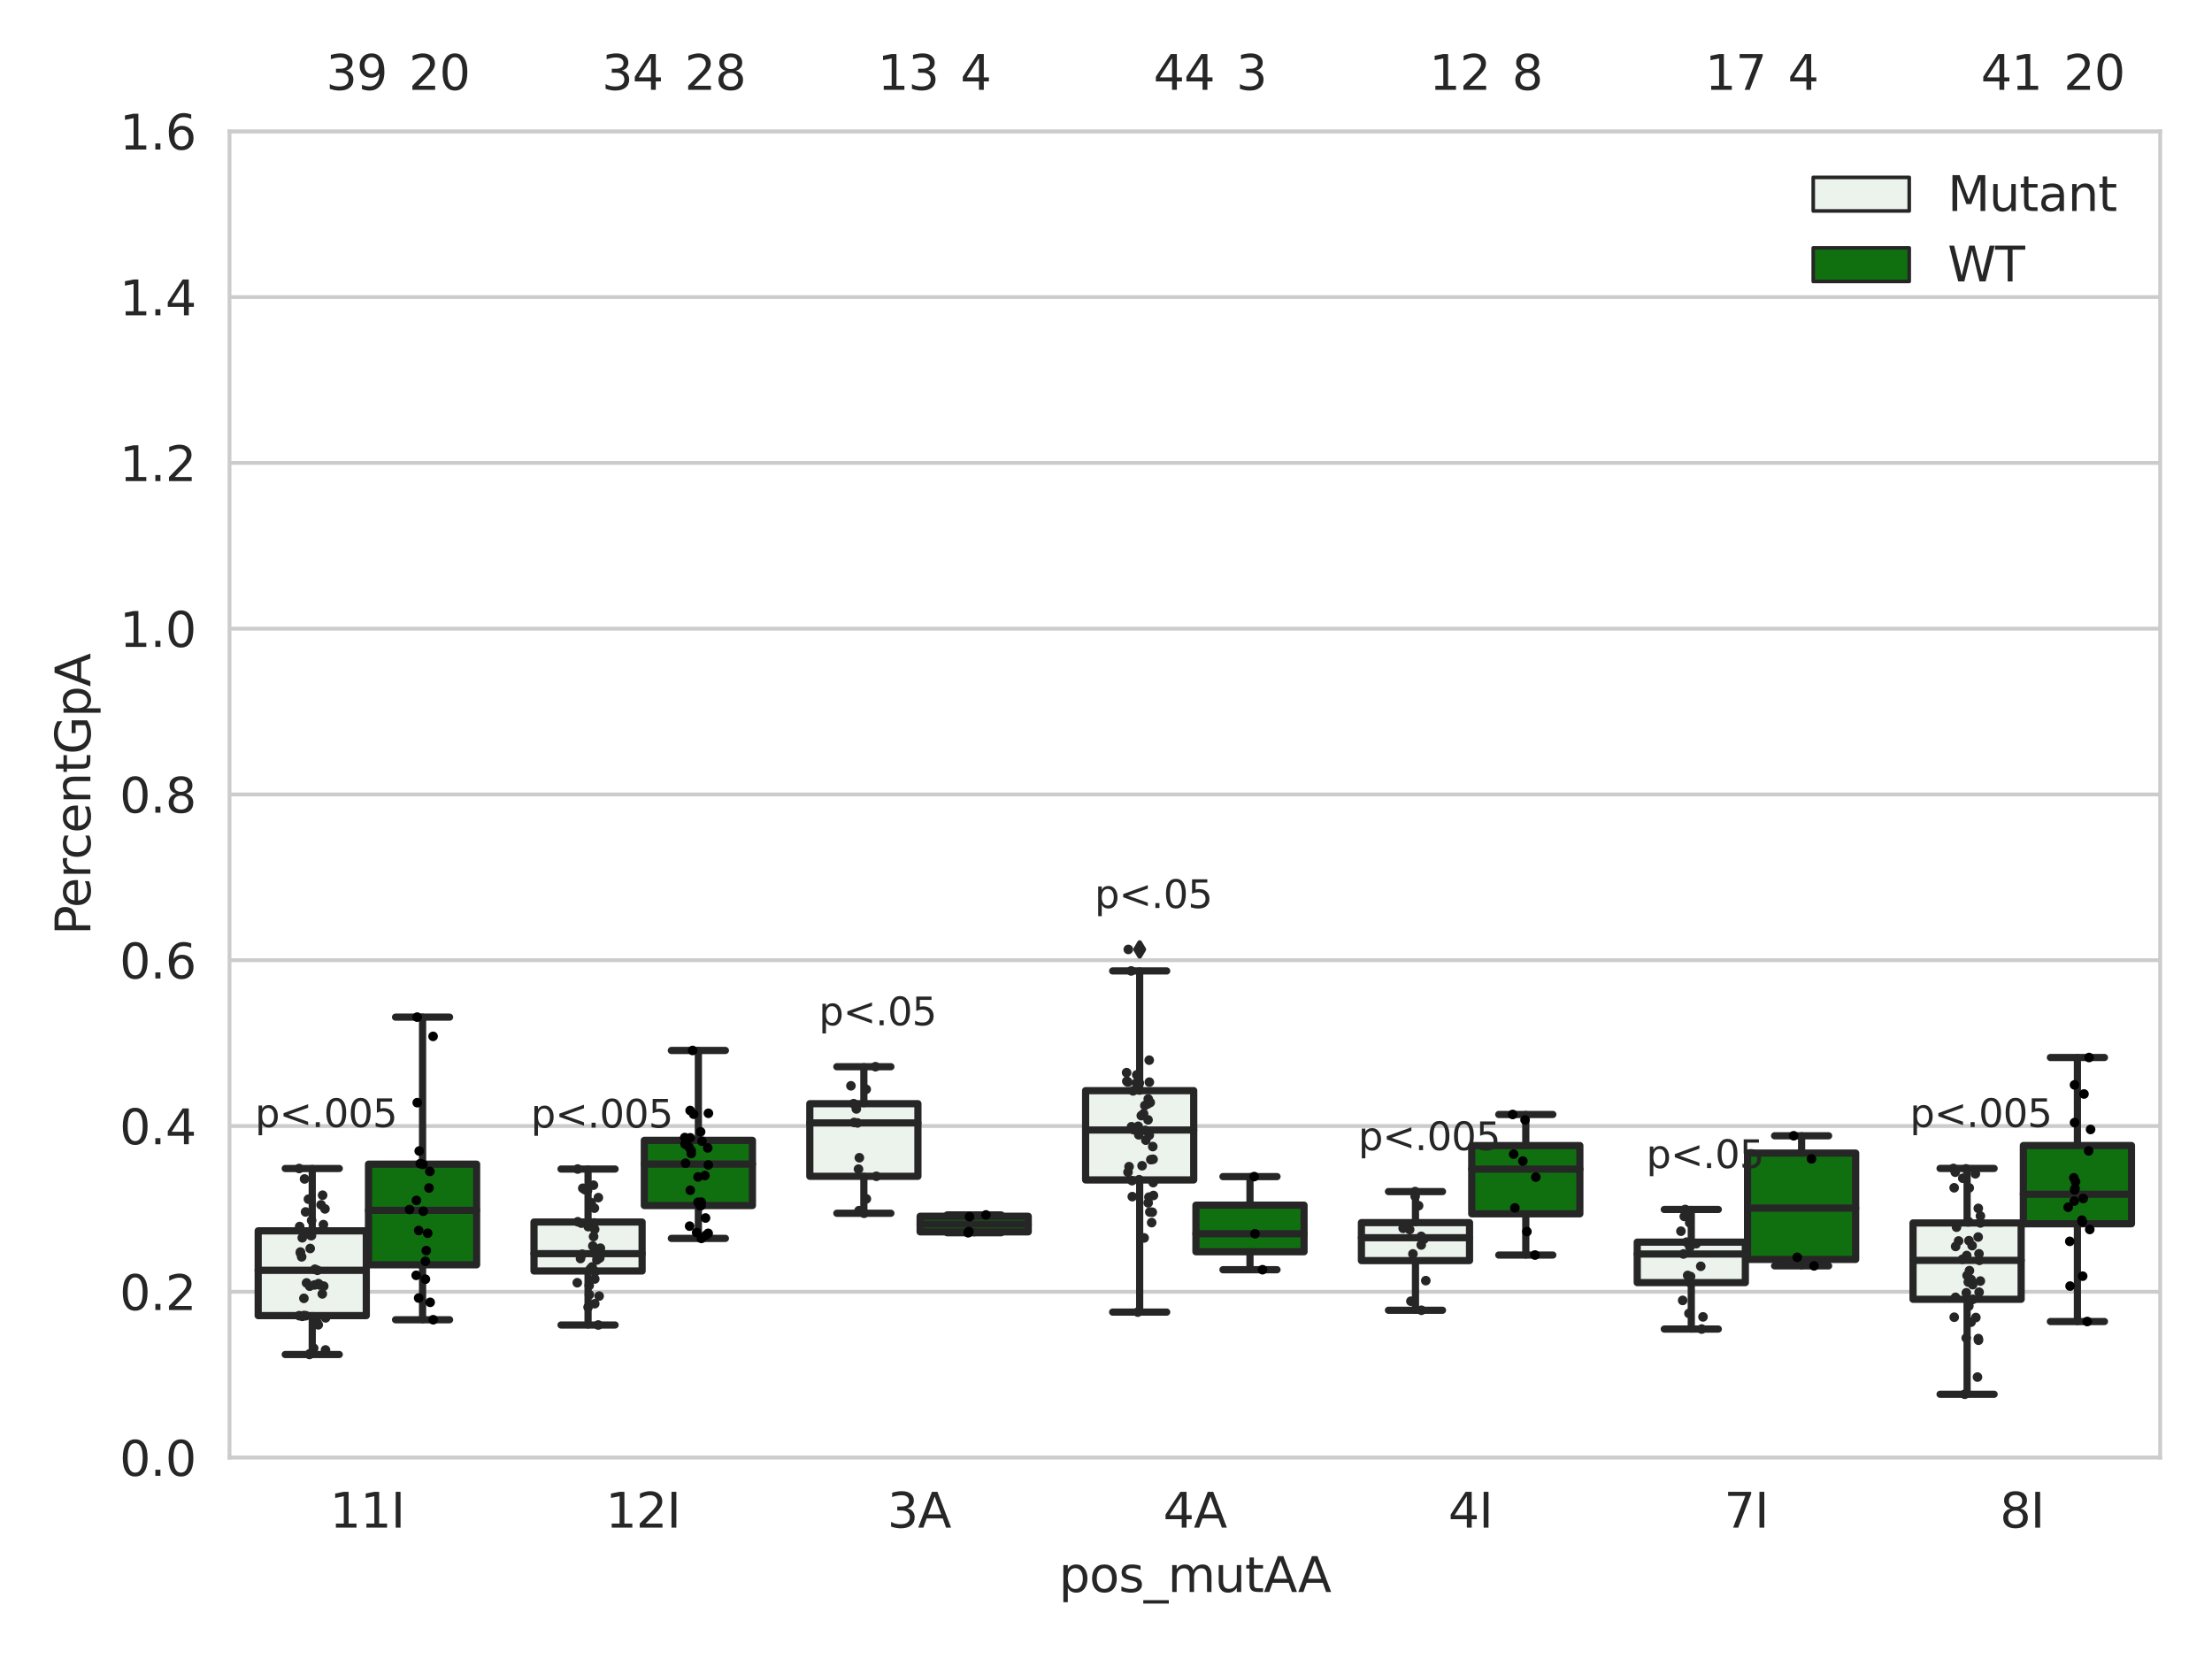 <?xml version="1.0" encoding="utf-8" standalone="no"?>
<!DOCTYPE svg PUBLIC "-//W3C//DTD SVG 1.1//EN"
  "http://www.w3.org/Graphics/SVG/1.1/DTD/svg11.dtd">
<svg xmlns:xlink="http://www.w3.org/1999/xlink" width="460.8pt" height="345.6pt" viewBox="0 0 460.8 345.6" xmlns="http://www.w3.org/2000/svg" version="1.1">
 <defs>
  <style type="text/css">*{stroke-linejoin: round; stroke-linecap: butt}</style>
 </defs>
 <g id="figure_1">
  <g id="patch_1">
   <path d="M 0 345.6 
L 460.8 345.6 
L 460.8 0 
L 0 0 
z
" style="fill: #ffffff"/>
  </g>
  <g id="axes_1">
   <g id="patch_2">
    <path d="M 47.81 303.64 
L 450 303.64 
L 450 27.354 
L 47.81 27.354 
z
" style="fill: #ffffff"/>
   </g>
   <g id="matplotlib.axis_1">
    <g id="xtick_1">
     <g id="text_1">
      <!-- 11I -->
      <g style="fill: #262626" transform="translate(68.7 318.238)scale(0.1 -0.1)">
       <defs>
        <path id="DejaVuSans-31" d="M 794 531 
L 1825 531 
L 1825 4091 
L 703 3866 
L 703 4441 
L 1819 4666 
L 2450 4666 
L 2450 531 
L 3481 531 
L 3481 0 
L 794 0 
L 794 531 
z
" transform="scale(0.016)"/>
        <path id="DejaVuSans-49" d="M 628 4666 
L 1259 4666 
L 1259 0 
L 628 0 
L 628 4666 
z
" transform="scale(0.016)"/>
       </defs>
       <use xlink:href="#DejaVuSans-31"/>
       <use xlink:href="#DejaVuSans-31" x="63.623"/>
       <use xlink:href="#DejaVuSans-49" x="127.246"/>
      </g>
     </g>
    </g>
    <g id="xtick_2">
     <g id="text_2">
      <!-- 12I -->
      <g style="fill: #262626" transform="translate(126.156 318.238)scale(0.1 -0.1)">
       <defs>
        <path id="DejaVuSans-32" d="M 1228 531 
L 3431 531 
L 3431 0 
L 469 0 
L 469 531 
Q 828 903 1448 1529 
Q 2069 2156 2228 2338 
Q 2531 2678 2651 2914 
Q 2772 3150 2772 3378 
Q 2772 3750 2511 3984 
Q 2250 4219 1831 4219 
Q 1534 4219 1204 4116 
Q 875 4013 500 3803 
L 500 4441 
Q 881 4594 1212 4672 
Q 1544 4750 1819 4750 
Q 2544 4750 2975 4387 
Q 3406 4025 3406 3419 
Q 3406 3131 3298 2873 
Q 3191 2616 2906 2266 
Q 2828 2175 2409 1742 
Q 1991 1309 1228 531 
z
" transform="scale(0.016)"/>
       </defs>
       <use xlink:href="#DejaVuSans-31"/>
       <use xlink:href="#DejaVuSans-32" x="63.623"/>
       <use xlink:href="#DejaVuSans-49" x="127.246"/>
      </g>
     </g>
    </g>
    <g id="xtick_3">
     <g id="text_3">
      <!-- 3A -->
      <g style="fill: #262626" transform="translate(184.848 318.238)scale(0.1 -0.1)">
       <defs>
        <path id="DejaVuSans-33" d="M 2597 2516 
Q 3050 2419 3304 2112 
Q 3559 1806 3559 1356 
Q 3559 666 3084 287 
Q 2609 -91 1734 -91 
Q 1441 -91 1130 -33 
Q 819 25 488 141 
L 488 750 
Q 750 597 1062 519 
Q 1375 441 1716 441 
Q 2309 441 2620 675 
Q 2931 909 2931 1356 
Q 2931 1769 2642 2001 
Q 2353 2234 1838 2234 
L 1294 2234 
L 1294 2753 
L 1863 2753 
Q 2328 2753 2575 2939 
Q 2822 3125 2822 3475 
Q 2822 3834 2567 4026 
Q 2313 4219 1838 4219 
Q 1578 4219 1281 4162 
Q 984 4106 628 3988 
L 628 4550 
Q 988 4650 1302 4700 
Q 1616 4750 1894 4750 
Q 2613 4750 3031 4423 
Q 3450 4097 3450 3541 
Q 3450 3153 3228 2886 
Q 3006 2619 2597 2516 
z
" transform="scale(0.016)"/>
        <path id="DejaVuSans-41" d="M 2188 4044 
L 1331 1722 
L 3047 1722 
L 2188 4044 
z
M 1831 4666 
L 2547 4666 
L 4325 0 
L 3669 0 
L 3244 1197 
L 1141 1197 
L 716 0 
L 50 0 
L 1831 4666 
z
" transform="scale(0.016)"/>
       </defs>
       <use xlink:href="#DejaVuSans-33"/>
       <use xlink:href="#DejaVuSans-41" x="63.623"/>
      </g>
     </g>
    </g>
    <g id="xtick_4">
     <g id="text_4">
      <!-- 4A -->
      <g style="fill: #262626" transform="translate(242.303 318.238)scale(0.1 -0.1)">
       <defs>
        <path id="DejaVuSans-34" d="M 2419 4116 
L 825 1625 
L 2419 1625 
L 2419 4116 
z
M 2253 4666 
L 3047 4666 
L 3047 1625 
L 3713 1625 
L 3713 1100 
L 3047 1100 
L 3047 0 
L 2419 0 
L 2419 1100 
L 313 1100 
L 313 1709 
L 2253 4666 
z
" transform="scale(0.016)"/>
       </defs>
       <use xlink:href="#DejaVuSans-34"/>
       <use xlink:href="#DejaVuSans-41" x="63.623"/>
      </g>
     </g>
    </g>
    <g id="xtick_5">
     <g id="text_5">
      <!-- 4I -->
      <g style="fill: #262626" transform="translate(301.704 318.238)scale(0.1 -0.1)">
       <use xlink:href="#DejaVuSans-34"/>
       <use xlink:href="#DejaVuSans-49" x="63.623"/>
      </g>
     </g>
    </g>
    <g id="xtick_6">
     <g id="text_6">
      <!-- 7I -->
      <g style="fill: #262626" transform="translate(359.16 318.238)scale(0.1 -0.1)">
       <defs>
        <path id="DejaVuSans-37" d="M 525 4666 
L 3525 4666 
L 3525 4397 
L 1831 0 
L 1172 0 
L 2766 4134 
L 525 4134 
L 525 4666 
z
" transform="scale(0.016)"/>
       </defs>
       <use xlink:href="#DejaVuSans-37"/>
       <use xlink:href="#DejaVuSans-49" x="63.623"/>
      </g>
     </g>
    </g>
    <g id="xtick_7">
     <g id="text_7">
      <!-- 8I -->
      <g style="fill: #262626" transform="translate(416.616 318.238)scale(0.1 -0.1)">
       <defs>
        <path id="DejaVuSans-38" d="M 2034 2216 
Q 1584 2216 1326 1975 
Q 1069 1734 1069 1313 
Q 1069 891 1326 650 
Q 1584 409 2034 409 
Q 2484 409 2743 651 
Q 3003 894 3003 1313 
Q 3003 1734 2745 1975 
Q 2488 2216 2034 2216 
z
M 1403 2484 
Q 997 2584 770 2862 
Q 544 3141 544 3541 
Q 544 4100 942 4425 
Q 1341 4750 2034 4750 
Q 2731 4750 3128 4425 
Q 3525 4100 3525 3541 
Q 3525 3141 3298 2862 
Q 3072 2584 2669 2484 
Q 3125 2378 3379 2068 
Q 3634 1759 3634 1313 
Q 3634 634 3220 271 
Q 2806 -91 2034 -91 
Q 1263 -91 848 271 
Q 434 634 434 1313 
Q 434 1759 690 2068 
Q 947 2378 1403 2484 
z
M 1172 3481 
Q 1172 3119 1398 2916 
Q 1625 2713 2034 2713 
Q 2441 2713 2670 2916 
Q 2900 3119 2900 3481 
Q 2900 3844 2670 4047 
Q 2441 4250 2034 4250 
Q 1625 4250 1398 4047 
Q 1172 3844 1172 3481 
z
" transform="scale(0.016)"/>
       </defs>
       <use xlink:href="#DejaVuSans-38"/>
       <use xlink:href="#DejaVuSans-49" x="63.623"/>
      </g>
     </g>
    </g>
    <g id="text_8">
     <!-- pos_mutAA -->
     <g style="fill: #262626" transform="translate(220.589 331.638)scale(0.1 -0.1)">
      <defs>
       <path id="DejaVuSans-70" d="M 1159 525 
L 1159 -1331 
L 581 -1331 
L 581 3500 
L 1159 3500 
L 1159 2969 
Q 1341 3281 1617 3432 
Q 1894 3584 2278 3584 
Q 2916 3584 3314 3078 
Q 3713 2572 3713 1747 
Q 3713 922 3314 415 
Q 2916 -91 2278 -91 
Q 1894 -91 1617 61 
Q 1341 213 1159 525 
z
M 3116 1747 
Q 3116 2381 2855 2742 
Q 2594 3103 2138 3103 
Q 1681 3103 1420 2742 
Q 1159 2381 1159 1747 
Q 1159 1113 1420 752 
Q 1681 391 2138 391 
Q 2594 391 2855 752 
Q 3116 1113 3116 1747 
z
" transform="scale(0.016)"/>
       <path id="DejaVuSans-6f" d="M 1959 3097 
Q 1497 3097 1228 2736 
Q 959 2375 959 1747 
Q 959 1119 1226 758 
Q 1494 397 1959 397 
Q 2419 397 2687 759 
Q 2956 1122 2956 1747 
Q 2956 2369 2687 2733 
Q 2419 3097 1959 3097 
z
M 1959 3584 
Q 2709 3584 3137 3096 
Q 3566 2609 3566 1747 
Q 3566 888 3137 398 
Q 2709 -91 1959 -91 
Q 1206 -91 779 398 
Q 353 888 353 1747 
Q 353 2609 779 3096 
Q 1206 3584 1959 3584 
z
" transform="scale(0.016)"/>
       <path id="DejaVuSans-73" d="M 2834 3397 
L 2834 2853 
Q 2591 2978 2328 3040 
Q 2066 3103 1784 3103 
Q 1356 3103 1142 2972 
Q 928 2841 928 2578 
Q 928 2378 1081 2264 
Q 1234 2150 1697 2047 
L 1894 2003 
Q 2506 1872 2764 1633 
Q 3022 1394 3022 966 
Q 3022 478 2636 193 
Q 2250 -91 1575 -91 
Q 1294 -91 989 -36 
Q 684 19 347 128 
L 347 722 
Q 666 556 975 473 
Q 1284 391 1588 391 
Q 1994 391 2212 530 
Q 2431 669 2431 922 
Q 2431 1156 2273 1281 
Q 2116 1406 1581 1522 
L 1381 1569 
Q 847 1681 609 1914 
Q 372 2147 372 2553 
Q 372 3047 722 3315 
Q 1072 3584 1716 3584 
Q 2034 3584 2315 3537 
Q 2597 3491 2834 3397 
z
" transform="scale(0.016)"/>
       <path id="DejaVuSans-5f" d="M 3263 -1063 
L 3263 -1509 
L -63 -1509 
L -63 -1063 
L 3263 -1063 
z
" transform="scale(0.016)"/>
       <path id="DejaVuSans-6d" d="M 3328 2828 
Q 3544 3216 3844 3400 
Q 4144 3584 4550 3584 
Q 5097 3584 5394 3201 
Q 5691 2819 5691 2113 
L 5691 0 
L 5113 0 
L 5113 2094 
Q 5113 2597 4934 2840 
Q 4756 3084 4391 3084 
Q 3944 3084 3684 2787 
Q 3425 2491 3425 1978 
L 3425 0 
L 2847 0 
L 2847 2094 
Q 2847 2600 2669 2842 
Q 2491 3084 2119 3084 
Q 1678 3084 1418 2786 
Q 1159 2488 1159 1978 
L 1159 0 
L 581 0 
L 581 3500 
L 1159 3500 
L 1159 2956 
Q 1356 3278 1631 3431 
Q 1906 3584 2284 3584 
Q 2666 3584 2933 3390 
Q 3200 3197 3328 2828 
z
" transform="scale(0.016)"/>
       <path id="DejaVuSans-75" d="M 544 1381 
L 544 3500 
L 1119 3500 
L 1119 1403 
Q 1119 906 1312 657 
Q 1506 409 1894 409 
Q 2359 409 2629 706 
Q 2900 1003 2900 1516 
L 2900 3500 
L 3475 3500 
L 3475 0 
L 2900 0 
L 2900 538 
Q 2691 219 2414 64 
Q 2138 -91 1772 -91 
Q 1169 -91 856 284 
Q 544 659 544 1381 
z
M 1991 3584 
L 1991 3584 
z
" transform="scale(0.016)"/>
       <path id="DejaVuSans-74" d="M 1172 4494 
L 1172 3500 
L 2356 3500 
L 2356 3053 
L 1172 3053 
L 1172 1153 
Q 1172 725 1289 603 
Q 1406 481 1766 481 
L 2356 481 
L 2356 0 
L 1766 0 
Q 1100 0 847 248 
Q 594 497 594 1153 
L 594 3053 
L 172 3053 
L 172 3500 
L 594 3500 
L 594 4494 
L 1172 4494 
z
" transform="scale(0.016)"/>
      </defs>
      <use xlink:href="#DejaVuSans-70"/>
      <use xlink:href="#DejaVuSans-6f" x="63.477"/>
      <use xlink:href="#DejaVuSans-73" x="124.658"/>
      <use xlink:href="#DejaVuSans-5f" x="176.758"/>
      <use xlink:href="#DejaVuSans-6d" x="226.758"/>
      <use xlink:href="#DejaVuSans-75" x="324.17"/>
      <use xlink:href="#DejaVuSans-74" x="387.549"/>
      <use xlink:href="#DejaVuSans-41" x="426.758"/>
      <use xlink:href="#DejaVuSans-41" x="497.916"/>
     </g>
    </g>
   </g>
   <g id="matplotlib.axis_2">
    <g id="ytick_1">
     <g id="line2d_1">
      <path d="M 47.81 303.64 
L 450 303.64 
" clip-path="url(#p52cbe6e1d6)" style="fill: none; stroke: #cccccc; stroke-width: 0.8; stroke-linecap: round"/>
     </g>
     <g id="text_9">
      <!-- 0.0 -->
      <g style="fill: #262626" transform="translate(24.907 307.439)scale(0.1 -0.1)">
       <defs>
        <path id="DejaVuSans-30" d="M 2034 4250 
Q 1547 4250 1301 3770 
Q 1056 3291 1056 2328 
Q 1056 1369 1301 889 
Q 1547 409 2034 409 
Q 2525 409 2770 889 
Q 3016 1369 3016 2328 
Q 3016 3291 2770 3770 
Q 2525 4250 2034 4250 
z
M 2034 4750 
Q 2819 4750 3233 4129 
Q 3647 3509 3647 2328 
Q 3647 1150 3233 529 
Q 2819 -91 2034 -91 
Q 1250 -91 836 529 
Q 422 1150 422 2328 
Q 422 3509 836 4129 
Q 1250 4750 2034 4750 
z
" transform="scale(0.016)"/>
        <path id="DejaVuSans-2e" d="M 684 794 
L 1344 794 
L 1344 0 
L 684 0 
L 684 794 
z
" transform="scale(0.016)"/>
       </defs>
       <use xlink:href="#DejaVuSans-30"/>
       <use xlink:href="#DejaVuSans-2e" x="63.623"/>
       <use xlink:href="#DejaVuSans-30" x="95.41"/>
      </g>
     </g>
    </g>
    <g id="ytick_2">
     <g id="line2d_2">
      <path d="M 47.81 269.104 
L 450 269.104 
" clip-path="url(#p52cbe6e1d6)" style="fill: none; stroke: #cccccc; stroke-width: 0.8; stroke-linecap: round"/>
     </g>
     <g id="text_10">
      <!-- 0.2 -->
      <g style="fill: #262626" transform="translate(24.907 272.903)scale(0.1 -0.1)">
       <use xlink:href="#DejaVuSans-30"/>
       <use xlink:href="#DejaVuSans-2e" x="63.623"/>
       <use xlink:href="#DejaVuSans-32" x="95.41"/>
      </g>
     </g>
    </g>
    <g id="ytick_3">
     <g id="line2d_3">
      <path d="M 47.81 234.568 
L 450 234.568 
" clip-path="url(#p52cbe6e1d6)" style="fill: none; stroke: #cccccc; stroke-width: 0.8; stroke-linecap: round"/>
     </g>
     <g id="text_11">
      <!-- 0.4 -->
      <g style="fill: #262626" transform="translate(24.907 238.368)scale(0.1 -0.1)">
       <use xlink:href="#DejaVuSans-30"/>
       <use xlink:href="#DejaVuSans-2e" x="63.623"/>
       <use xlink:href="#DejaVuSans-34" x="95.41"/>
      </g>
     </g>
    </g>
    <g id="ytick_4">
     <g id="line2d_4">
      <path d="M 47.81 200.033 
L 450 200.033 
" clip-path="url(#p52cbe6e1d6)" style="fill: none; stroke: #cccccc; stroke-width: 0.8; stroke-linecap: round"/>
     </g>
     <g id="text_12">
      <!-- 0.6 -->
      <g style="fill: #262626" transform="translate(24.907 203.832)scale(0.1 -0.1)">
       <defs>
        <path id="DejaVuSans-36" d="M 2113 2584 
Q 1688 2584 1439 2293 
Q 1191 2003 1191 1497 
Q 1191 994 1439 701 
Q 1688 409 2113 409 
Q 2538 409 2786 701 
Q 3034 994 3034 1497 
Q 3034 2003 2786 2293 
Q 2538 2584 2113 2584 
z
M 3366 4563 
L 3366 3988 
Q 3128 4100 2886 4159 
Q 2644 4219 2406 4219 
Q 1781 4219 1451 3797 
Q 1122 3375 1075 2522 
Q 1259 2794 1537 2939 
Q 1816 3084 2150 3084 
Q 2853 3084 3261 2657 
Q 3669 2231 3669 1497 
Q 3669 778 3244 343 
Q 2819 -91 2113 -91 
Q 1303 -91 875 529 
Q 447 1150 447 2328 
Q 447 3434 972 4092 
Q 1497 4750 2381 4750 
Q 2619 4750 2861 4703 
Q 3103 4656 3366 4563 
z
" transform="scale(0.016)"/>
       </defs>
       <use xlink:href="#DejaVuSans-30"/>
       <use xlink:href="#DejaVuSans-2e" x="63.623"/>
       <use xlink:href="#DejaVuSans-36" x="95.41"/>
      </g>
     </g>
    </g>
    <g id="ytick_5">
     <g id="line2d_5">
      <path d="M 47.81 165.497 
L 450 165.497 
" clip-path="url(#p52cbe6e1d6)" style="fill: none; stroke: #cccccc; stroke-width: 0.8; stroke-linecap: round"/>
     </g>
     <g id="text_13">
      <!-- 0.8 -->
      <g style="fill: #262626" transform="translate(24.907 169.296)scale(0.1 -0.1)">
       <use xlink:href="#DejaVuSans-30"/>
       <use xlink:href="#DejaVuSans-2e" x="63.623"/>
       <use xlink:href="#DejaVuSans-38" x="95.41"/>
      </g>
     </g>
    </g>
    <g id="ytick_6">
     <g id="line2d_6">
      <path d="M 47.81 130.961 
L 450 130.961 
" clip-path="url(#p52cbe6e1d6)" style="fill: none; stroke: #cccccc; stroke-width: 0.8; stroke-linecap: round"/>
     </g>
     <g id="text_14">
      <!-- 1.0 -->
      <g style="fill: #262626" transform="translate(24.907 134.76)scale(0.1 -0.1)">
       <use xlink:href="#DejaVuSans-31"/>
       <use xlink:href="#DejaVuSans-2e" x="63.623"/>
       <use xlink:href="#DejaVuSans-30" x="95.41"/>
      </g>
     </g>
    </g>
    <g id="ytick_7">
     <g id="line2d_7">
      <path d="M 47.81 96.425 
L 450 96.425 
" clip-path="url(#p52cbe6e1d6)" style="fill: none; stroke: #cccccc; stroke-width: 0.8; stroke-linecap: round"/>
     </g>
     <g id="text_15">
      <!-- 1.2 -->
      <g style="fill: #262626" transform="translate(24.907 100.225)scale(0.1 -0.1)">
       <use xlink:href="#DejaVuSans-31"/>
       <use xlink:href="#DejaVuSans-2e" x="63.623"/>
       <use xlink:href="#DejaVuSans-32" x="95.41"/>
      </g>
     </g>
    </g>
    <g id="ytick_8">
     <g id="line2d_8">
      <path d="M 47.81 61.89 
L 450 61.89 
" clip-path="url(#p52cbe6e1d6)" style="fill: none; stroke: #cccccc; stroke-width: 0.8; stroke-linecap: round"/>
     </g>
     <g id="text_16">
      <!-- 1.4 -->
      <g style="fill: #262626" transform="translate(24.907 65.689)scale(0.1 -0.1)">
       <use xlink:href="#DejaVuSans-31"/>
       <use xlink:href="#DejaVuSans-2e" x="63.623"/>
       <use xlink:href="#DejaVuSans-34" x="95.41"/>
      </g>
     </g>
    </g>
    <g id="ytick_9">
     <g id="line2d_9">
      <path d="M 47.81 27.354 
L 450 27.354 
" clip-path="url(#p52cbe6e1d6)" style="fill: none; stroke: #cccccc; stroke-width: 0.8; stroke-linecap: round"/>
     </g>
     <g id="text_17">
      <!-- 1.6 -->
      <g style="fill: #262626" transform="translate(24.907 31.153)scale(0.1 -0.1)">
       <use xlink:href="#DejaVuSans-31"/>
       <use xlink:href="#DejaVuSans-2e" x="63.623"/>
       <use xlink:href="#DejaVuSans-36" x="95.41"/>
      </g>
     </g>
    </g>
    <g id="text_18">
     <!-- PercentGpA -->
     <g style="fill: #262626" transform="translate(18.827 194.774)rotate(-90)scale(0.1 -0.1)">
      <defs>
       <path id="DejaVuSans-50" d="M 1259 4147 
L 1259 2394 
L 2053 2394 
Q 2494 2394 2734 2622 
Q 2975 2850 2975 3272 
Q 2975 3691 2734 3919 
Q 2494 4147 2053 4147 
L 1259 4147 
z
M 628 4666 
L 2053 4666 
Q 2838 4666 3239 4311 
Q 3641 3956 3641 3272 
Q 3641 2581 3239 2228 
Q 2838 1875 2053 1875 
L 1259 1875 
L 1259 0 
L 628 0 
L 628 4666 
z
" transform="scale(0.016)"/>
       <path id="DejaVuSans-65" d="M 3597 1894 
L 3597 1613 
L 953 1613 
Q 991 1019 1311 708 
Q 1631 397 2203 397 
Q 2534 397 2845 478 
Q 3156 559 3463 722 
L 3463 178 
Q 3153 47 2828 -22 
Q 2503 -91 2169 -91 
Q 1331 -91 842 396 
Q 353 884 353 1716 
Q 353 2575 817 3079 
Q 1281 3584 2069 3584 
Q 2775 3584 3186 3129 
Q 3597 2675 3597 1894 
z
M 3022 2063 
Q 3016 2534 2758 2815 
Q 2500 3097 2075 3097 
Q 1594 3097 1305 2825 
Q 1016 2553 972 2059 
L 3022 2063 
z
" transform="scale(0.016)"/>
       <path id="DejaVuSans-72" d="M 2631 2963 
Q 2534 3019 2420 3045 
Q 2306 3072 2169 3072 
Q 1681 3072 1420 2755 
Q 1159 2438 1159 1844 
L 1159 0 
L 581 0 
L 581 3500 
L 1159 3500 
L 1159 2956 
Q 1341 3275 1631 3429 
Q 1922 3584 2338 3584 
Q 2397 3584 2469 3576 
Q 2541 3569 2628 3553 
L 2631 2963 
z
" transform="scale(0.016)"/>
       <path id="DejaVuSans-63" d="M 3122 3366 
L 3122 2828 
Q 2878 2963 2633 3030 
Q 2388 3097 2138 3097 
Q 1578 3097 1268 2742 
Q 959 2388 959 1747 
Q 959 1106 1268 751 
Q 1578 397 2138 397 
Q 2388 397 2633 464 
Q 2878 531 3122 666 
L 3122 134 
Q 2881 22 2623 -34 
Q 2366 -91 2075 -91 
Q 1284 -91 818 406 
Q 353 903 353 1747 
Q 353 2603 823 3093 
Q 1294 3584 2113 3584 
Q 2378 3584 2631 3529 
Q 2884 3475 3122 3366 
z
" transform="scale(0.016)"/>
       <path id="DejaVuSans-6e" d="M 3513 2113 
L 3513 0 
L 2938 0 
L 2938 2094 
Q 2938 2591 2744 2837 
Q 2550 3084 2163 3084 
Q 1697 3084 1428 2787 
Q 1159 2491 1159 1978 
L 1159 0 
L 581 0 
L 581 3500 
L 1159 3500 
L 1159 2956 
Q 1366 3272 1645 3428 
Q 1925 3584 2291 3584 
Q 2894 3584 3203 3211 
Q 3513 2838 3513 2113 
z
" transform="scale(0.016)"/>
       <path id="DejaVuSans-47" d="M 3809 666 
L 3809 1919 
L 2778 1919 
L 2778 2438 
L 4434 2438 
L 4434 434 
Q 4069 175 3628 42 
Q 3188 -91 2688 -91 
Q 1594 -91 976 548 
Q 359 1188 359 2328 
Q 359 3472 976 4111 
Q 1594 4750 2688 4750 
Q 3144 4750 3555 4637 
Q 3966 4525 4313 4306 
L 4313 3634 
Q 3963 3931 3569 4081 
Q 3175 4231 2741 4231 
Q 1884 4231 1454 3753 
Q 1025 3275 1025 2328 
Q 1025 1384 1454 906 
Q 1884 428 2741 428 
Q 3075 428 3337 486 
Q 3600 544 3809 666 
z
" transform="scale(0.016)"/>
      </defs>
      <use xlink:href="#DejaVuSans-50"/>
      <use xlink:href="#DejaVuSans-65" x="56.678"/>
      <use xlink:href="#DejaVuSans-72" x="118.201"/>
      <use xlink:href="#DejaVuSans-63" x="157.064"/>
      <use xlink:href="#DejaVuSans-65" x="212.045"/>
      <use xlink:href="#DejaVuSans-6e" x="273.568"/>
      <use xlink:href="#DejaVuSans-74" x="336.947"/>
      <use xlink:href="#DejaVuSans-47" x="376.156"/>
      <use xlink:href="#DejaVuSans-70" x="453.646"/>
      <use xlink:href="#DejaVuSans-41" x="517.123"/>
     </g>
    </g>
   </g>
   <g id="patch_3">
    <path d="M 53.785 274.066 
L 76.308 274.066 
L 76.308 256.407 
L 53.785 256.407 
L 53.785 274.066 
z
" clip-path="url(#p52cbe6e1d6)" style="fill: #ecf2ec; stroke: #262626; stroke-width: 1.5; stroke-linejoin: miter"/>
   </g>
   <g id="patch_4">
    <path d="M 76.768 263.482 
L 99.29 263.482 
L 99.29 242.521 
L 76.768 242.521 
L 76.768 263.482 
z
" clip-path="url(#p52cbe6e1d6)" style="fill: #107010; stroke: #262626; stroke-width: 1.5; stroke-linejoin: miter"/>
   </g>
   <g id="patch_5">
    <path d="M 111.241 264.775 
L 133.764 264.775 
L 133.764 254.575 
L 111.241 254.575 
L 111.241 264.775 
z
" clip-path="url(#p52cbe6e1d6)" style="fill: #ecf2ec; stroke: #262626; stroke-width: 1.5; stroke-linejoin: miter"/>
   </g>
   <g id="patch_6">
    <path d="M 134.223 251.138 
L 156.746 251.138 
L 156.746 237.558 
L 134.223 237.558 
L 134.223 251.138 
z
" clip-path="url(#p52cbe6e1d6)" style="fill: #107010; stroke: #262626; stroke-width: 1.5; stroke-linejoin: miter"/>
   </g>
   <g id="patch_7">
    <path d="M 168.697 245.045 
L 191.219 245.045 
L 191.219 229.919 
L 168.697 229.919 
L 168.697 245.045 
z
" clip-path="url(#p52cbe6e1d6)" style="fill: #ecf2ec; stroke: #262626; stroke-width: 1.5; stroke-linejoin: miter"/>
   </g>
   <g id="patch_8">
    <path d="M 191.679 256.616 
L 214.202 256.616 
L 214.202 253.373 
L 191.679 253.373 
L 191.679 256.616 
z
" clip-path="url(#p52cbe6e1d6)" style="fill: #107010; stroke: #262626; stroke-width: 1.5; stroke-linejoin: miter"/>
   </g>
   <g id="patch_9">
    <path d="M 226.153 245.803 
L 248.675 245.803 
L 248.675 227.202 
L 226.153 227.202 
L 226.153 245.803 
z
" clip-path="url(#p52cbe6e1d6)" style="fill: #ecf2ec; stroke: #262626; stroke-width: 1.5; stroke-linejoin: miter"/>
   </g>
   <g id="patch_10">
    <path d="M 249.135 260.761 
L 271.657 260.761 
L 271.657 251.061 
L 249.135 251.061 
L 249.135 260.761 
z
" clip-path="url(#p52cbe6e1d6)" style="fill: #107010; stroke: #262626; stroke-width: 1.5; stroke-linejoin: miter"/>
   </g>
   <g id="patch_11">
    <path d="M 283.608 262.605 
L 306.131 262.605 
L 306.131 254.697 
L 283.608 254.697 
L 283.608 262.605 
z
" clip-path="url(#p52cbe6e1d6)" style="fill: #ecf2ec; stroke: #262626; stroke-width: 1.5; stroke-linejoin: miter"/>
   </g>
   <g id="patch_12">
    <path d="M 306.591 252.862 
L 329.113 252.862 
L 329.113 238.641 
L 306.591 238.641 
L 306.591 252.862 
z
" clip-path="url(#p52cbe6e1d6)" style="fill: #107010; stroke: #262626; stroke-width: 1.5; stroke-linejoin: miter"/>
   </g>
   <g id="patch_13">
    <path d="M 341.064 267.19 
L 363.587 267.19 
L 363.587 258.759 
L 341.064 258.759 
L 341.064 267.19 
z
" clip-path="url(#p52cbe6e1d6)" style="fill: #ecf2ec; stroke: #262626; stroke-width: 1.5; stroke-linejoin: miter"/>
   </g>
   <g id="patch_14">
    <path d="M 364.046 262.363 
L 386.569 262.363 
L 386.569 240.211 
L 364.046 240.211 
L 364.046 262.363 
z
" clip-path="url(#p52cbe6e1d6)" style="fill: #107010; stroke: #262626; stroke-width: 1.5; stroke-linejoin: miter"/>
   </g>
   <g id="patch_15">
    <path d="M 398.52 270.664 
L 421.042 270.664 
L 421.042 254.765 
L 398.52 254.765 
L 398.52 270.664 
z
" clip-path="url(#p52cbe6e1d6)" style="fill: #ecf2ec; stroke: #262626; stroke-width: 1.5; stroke-linejoin: miter"/>
   </g>
   <g id="patch_16">
    <path d="M 421.502 254.938 
L 444.025 254.938 
L 444.025 238.635 
L 421.502 238.635 
L 421.502 254.938 
z
" clip-path="url(#p52cbe6e1d6)" style="fill: #107010; stroke: #262626; stroke-width: 1.5; stroke-linejoin: miter"/>
   </g>
   <g id="patch_17">
    <path d="M 76.538 303.64 
L 76.538 303.64 
L 76.538 303.64 
L 76.538 303.64 
z
" clip-path="url(#p52cbe6e1d6)" style="fill: #ecf2ec; stroke: #262626; stroke-width: 0.75; stroke-linejoin: miter"/>
   </g>
   <g id="patch_18">
    <path d="M 76.538 303.64 
L 76.538 303.64 
L 76.538 303.64 
L 76.538 303.64 
z
" clip-path="url(#p52cbe6e1d6)" style="fill: #107010; stroke: #262626; stroke-width: 0.75; stroke-linejoin: miter"/>
   </g>
   <g id="PathCollection_1"/>
   <g id="PathCollection_2"/>
   <g id="line2d_10">
    <path d="M 65.047 274.066 
L 65.047 282.167 
" clip-path="url(#p52cbe6e1d6)" style="fill: none; stroke: #262626; stroke-width: 1.5; stroke-linecap: round"/>
   </g>
   <g id="line2d_11">
    <path d="M 65.047 256.407 
L 65.047 243.421 
" clip-path="url(#p52cbe6e1d6)" style="fill: none; stroke: #262626; stroke-width: 1.5; stroke-linecap: round"/>
   </g>
   <g id="line2d_12">
    <path d="M 59.416 282.167 
L 70.677 282.167 
" clip-path="url(#p52cbe6e1d6)" style="fill: none; stroke: #262626; stroke-width: 1.5; stroke-linecap: round"/>
   </g>
   <g id="line2d_13">
    <path d="M 59.416 243.421 
L 70.677 243.421 
" clip-path="url(#p52cbe6e1d6)" style="fill: none; stroke: #262626; stroke-width: 1.5; stroke-linecap: round"/>
   </g>
   <g id="line2d_14"/>
   <g id="line2d_15">
    <path d="M 88.029 263.482 
L 88.029 274.926 
" clip-path="url(#p52cbe6e1d6)" style="fill: none; stroke: #262626; stroke-width: 1.5; stroke-linecap: round"/>
   </g>
   <g id="line2d_16">
    <path d="M 88.029 242.521 
L 88.029 211.887 
" clip-path="url(#p52cbe6e1d6)" style="fill: none; stroke: #262626; stroke-width: 1.5; stroke-linecap: round"/>
   </g>
   <g id="line2d_17">
    <path d="M 82.398 274.926 
L 93.66 274.926 
" clip-path="url(#p52cbe6e1d6)" style="fill: none; stroke: #262626; stroke-width: 1.5; stroke-linecap: round"/>
   </g>
   <g id="line2d_18">
    <path d="M 82.398 211.887 
L 93.66 211.887 
" clip-path="url(#p52cbe6e1d6)" style="fill: none; stroke: #262626; stroke-width: 1.5; stroke-linecap: round"/>
   </g>
   <g id="line2d_19"/>
   <g id="line2d_20">
    <path d="M 122.502 264.775 
L 122.502 276.02 
" clip-path="url(#p52cbe6e1d6)" style="fill: none; stroke: #262626; stroke-width: 1.5; stroke-linecap: round"/>
   </g>
   <g id="line2d_21">
    <path d="M 122.502 254.575 
L 122.502 243.531 
" clip-path="url(#p52cbe6e1d6)" style="fill: none; stroke: #262626; stroke-width: 1.5; stroke-linecap: round"/>
   </g>
   <g id="line2d_22">
    <path d="M 116.872 276.02 
L 128.133 276.02 
" clip-path="url(#p52cbe6e1d6)" style="fill: none; stroke: #262626; stroke-width: 1.5; stroke-linecap: round"/>
   </g>
   <g id="line2d_23">
    <path d="M 116.872 243.531 
L 128.133 243.531 
" clip-path="url(#p52cbe6e1d6)" style="fill: none; stroke: #262626; stroke-width: 1.5; stroke-linecap: round"/>
   </g>
   <g id="line2d_24"/>
   <g id="line2d_25">
    <path d="M 145.485 251.138 
L 145.485 257.981 
" clip-path="url(#p52cbe6e1d6)" style="fill: none; stroke: #262626; stroke-width: 1.5; stroke-linecap: round"/>
   </g>
   <g id="line2d_26">
    <path d="M 145.485 237.558 
L 145.485 218.831 
" clip-path="url(#p52cbe6e1d6)" style="fill: none; stroke: #262626; stroke-width: 1.5; stroke-linecap: round"/>
   </g>
   <g id="line2d_27">
    <path d="M 139.854 257.981 
L 151.115 257.981 
" clip-path="url(#p52cbe6e1d6)" style="fill: none; stroke: #262626; stroke-width: 1.5; stroke-linecap: round"/>
   </g>
   <g id="line2d_28">
    <path d="M 139.854 218.831 
L 151.115 218.831 
" clip-path="url(#p52cbe6e1d6)" style="fill: none; stroke: #262626; stroke-width: 1.5; stroke-linecap: round"/>
   </g>
   <g id="line2d_29"/>
   <g id="line2d_30">
    <path d="M 179.958 245.045 
L 179.958 252.746 
" clip-path="url(#p52cbe6e1d6)" style="fill: none; stroke: #262626; stroke-width: 1.5; stroke-linecap: round"/>
   </g>
   <g id="line2d_31">
    <path d="M 179.958 229.919 
L 179.958 222.215 
" clip-path="url(#p52cbe6e1d6)" style="fill: none; stroke: #262626; stroke-width: 1.5; stroke-linecap: round"/>
   </g>
   <g id="line2d_32">
    <path d="M 174.327 252.746 
L 185.589 252.746 
" clip-path="url(#p52cbe6e1d6)" style="fill: none; stroke: #262626; stroke-width: 1.5; stroke-linecap: round"/>
   </g>
   <g id="line2d_33">
    <path d="M 174.327 222.215 
L 185.589 222.215 
" clip-path="url(#p52cbe6e1d6)" style="fill: none; stroke: #262626; stroke-width: 1.5; stroke-linecap: round"/>
   </g>
   <g id="line2d_34"/>
   <g id="line2d_35">
    <path d="M 202.94 256.616 
L 202.94 256.807 
" clip-path="url(#p52cbe6e1d6)" style="fill: none; stroke: #262626; stroke-width: 1.5; stroke-linecap: round"/>
   </g>
   <g id="line2d_36">
    <path d="M 202.94 253.373 
L 202.94 253.087 
" clip-path="url(#p52cbe6e1d6)" style="fill: none; stroke: #262626; stroke-width: 1.5; stroke-linecap: round"/>
   </g>
   <g id="line2d_37">
    <path d="M 197.31 256.807 
L 208.571 256.807 
" clip-path="url(#p52cbe6e1d6)" style="fill: none; stroke: #262626; stroke-width: 1.5; stroke-linecap: round"/>
   </g>
   <g id="line2d_38">
    <path d="M 197.31 253.087 
L 208.571 253.087 
" clip-path="url(#p52cbe6e1d6)" style="fill: none; stroke: #262626; stroke-width: 1.5; stroke-linecap: round"/>
   </g>
   <g id="line2d_39"/>
   <g id="line2d_40">
    <path d="M 237.414 245.803 
L 237.414 273.332 
" clip-path="url(#p52cbe6e1d6)" style="fill: none; stroke: #262626; stroke-width: 1.5; stroke-linecap: round"/>
   </g>
   <g id="line2d_41">
    <path d="M 237.414 227.202 
L 237.414 202.265 
" clip-path="url(#p52cbe6e1d6)" style="fill: none; stroke: #262626; stroke-width: 1.5; stroke-linecap: round"/>
   </g>
   <g id="line2d_42">
    <path d="M 231.783 273.332 
L 243.045 273.332 
" clip-path="url(#p52cbe6e1d6)" style="fill: none; stroke: #262626; stroke-width: 1.5; stroke-linecap: round"/>
   </g>
   <g id="line2d_43">
    <path d="M 231.783 202.265 
L 243.045 202.265 
" clip-path="url(#p52cbe6e1d6)" style="fill: none; stroke: #262626; stroke-width: 1.5; stroke-linecap: round"/>
   </g>
   <g id="line2d_44">
    <defs>
     <path id="m4f97b81705" d="M -0 1.414 
L 0.849 0 
L 0 -1.414 
L -0.849 -0 
z
" style="stroke: #262626; stroke-linejoin: miter"/>
    </defs>
    <g clip-path="url(#p52cbe6e1d6)">
     <use xlink:href="#m4f97b81705" x="237.414" y="197.783" style="fill: #262626; stroke: #262626; stroke-linejoin: miter"/>
    </g>
   </g>
   <g id="line2d_45">
    <path d="M 260.396 260.761 
L 260.396 264.505 
" clip-path="url(#p52cbe6e1d6)" style="fill: none; stroke: #262626; stroke-width: 1.5; stroke-linecap: round"/>
   </g>
   <g id="line2d_46">
    <path d="M 260.396 251.061 
L 260.396 245.107 
" clip-path="url(#p52cbe6e1d6)" style="fill: none; stroke: #262626; stroke-width: 1.5; stroke-linecap: round"/>
   </g>
   <g id="line2d_47">
    <path d="M 254.765 264.505 
L 266.027 264.505 
" clip-path="url(#p52cbe6e1d6)" style="fill: none; stroke: #262626; stroke-width: 1.5; stroke-linecap: round"/>
   </g>
   <g id="line2d_48">
    <path d="M 254.765 245.107 
L 266.027 245.107 
" clip-path="url(#p52cbe6e1d6)" style="fill: none; stroke: #262626; stroke-width: 1.5; stroke-linecap: round"/>
   </g>
   <g id="line2d_49"/>
   <g id="line2d_50">
    <path d="M 294.87 262.605 
L 294.87 272.951 
" clip-path="url(#p52cbe6e1d6)" style="fill: none; stroke: #262626; stroke-width: 1.5; stroke-linecap: round"/>
   </g>
   <g id="line2d_51">
    <path d="M 294.87 254.697 
L 294.87 248.226 
" clip-path="url(#p52cbe6e1d6)" style="fill: none; stroke: #262626; stroke-width: 1.5; stroke-linecap: round"/>
   </g>
   <g id="line2d_52">
    <path d="M 289.239 272.951 
L 300.5 272.951 
" clip-path="url(#p52cbe6e1d6)" style="fill: none; stroke: #262626; stroke-width: 1.5; stroke-linecap: round"/>
   </g>
   <g id="line2d_53">
    <path d="M 289.239 248.226 
L 300.5 248.226 
" clip-path="url(#p52cbe6e1d6)" style="fill: none; stroke: #262626; stroke-width: 1.5; stroke-linecap: round"/>
   </g>
   <g id="line2d_54"/>
   <g id="line2d_55">
    <path d="M 317.852 252.862 
L 317.852 261.447 
" clip-path="url(#p52cbe6e1d6)" style="fill: none; stroke: #262626; stroke-width: 1.5; stroke-linecap: round"/>
   </g>
   <g id="line2d_56">
    <path d="M 317.852 238.641 
L 317.852 232.165 
" clip-path="url(#p52cbe6e1d6)" style="fill: none; stroke: #262626; stroke-width: 1.5; stroke-linecap: round"/>
   </g>
   <g id="line2d_57">
    <path d="M 312.221 261.447 
L 323.483 261.447 
" clip-path="url(#p52cbe6e1d6)" style="fill: none; stroke: #262626; stroke-width: 1.5; stroke-linecap: round"/>
   </g>
   <g id="line2d_58">
    <path d="M 312.221 232.165 
L 323.483 232.165 
" clip-path="url(#p52cbe6e1d6)" style="fill: none; stroke: #262626; stroke-width: 1.5; stroke-linecap: round"/>
   </g>
   <g id="line2d_59"/>
   <g id="line2d_60">
    <path d="M 352.325 267.19 
L 352.325 276.867 
" clip-path="url(#p52cbe6e1d6)" style="fill: none; stroke: #262626; stroke-width: 1.5; stroke-linecap: round"/>
   </g>
   <g id="line2d_61">
    <path d="M 352.325 258.759 
L 352.325 251.955 
" clip-path="url(#p52cbe6e1d6)" style="fill: none; stroke: #262626; stroke-width: 1.5; stroke-linecap: round"/>
   </g>
   <g id="line2d_62">
    <path d="M 346.695 276.867 
L 357.956 276.867 
" clip-path="url(#p52cbe6e1d6)" style="fill: none; stroke: #262626; stroke-width: 1.5; stroke-linecap: round"/>
   </g>
   <g id="line2d_63">
    <path d="M 346.695 251.955 
L 357.956 251.955 
" clip-path="url(#p52cbe6e1d6)" style="fill: none; stroke: #262626; stroke-width: 1.5; stroke-linecap: round"/>
   </g>
   <g id="line2d_64"/>
   <g id="line2d_65">
    <path d="M 375.308 262.363 
L 375.308 263.701 
" clip-path="url(#p52cbe6e1d6)" style="fill: none; stroke: #262626; stroke-width: 1.5; stroke-linecap: round"/>
   </g>
   <g id="line2d_66">
    <path d="M 375.308 240.211 
L 375.308 236.604 
" clip-path="url(#p52cbe6e1d6)" style="fill: none; stroke: #262626; stroke-width: 1.5; stroke-linecap: round"/>
   </g>
   <g id="line2d_67">
    <path d="M 369.677 263.701 
L 380.938 263.701 
" clip-path="url(#p52cbe6e1d6)" style="fill: none; stroke: #262626; stroke-width: 1.5; stroke-linecap: round"/>
   </g>
   <g id="line2d_68">
    <path d="M 369.677 236.604 
L 380.938 236.604 
" clip-path="url(#p52cbe6e1d6)" style="fill: none; stroke: #262626; stroke-width: 1.5; stroke-linecap: round"/>
   </g>
   <g id="line2d_69"/>
   <g id="line2d_70">
    <path d="M 409.781 270.664 
L 409.781 290.449 
" clip-path="url(#p52cbe6e1d6)" style="fill: none; stroke: #262626; stroke-width: 1.5; stroke-linecap: round"/>
   </g>
   <g id="line2d_71">
    <path d="M 409.781 254.765 
L 409.781 243.407 
" clip-path="url(#p52cbe6e1d6)" style="fill: none; stroke: #262626; stroke-width: 1.5; stroke-linecap: round"/>
   </g>
   <g id="line2d_72">
    <path d="M 404.15 290.449 
L 415.412 290.449 
" clip-path="url(#p52cbe6e1d6)" style="fill: none; stroke: #262626; stroke-width: 1.5; stroke-linecap: round"/>
   </g>
   <g id="line2d_73">
    <path d="M 404.15 243.407 
L 415.412 243.407 
" clip-path="url(#p52cbe6e1d6)" style="fill: none; stroke: #262626; stroke-width: 1.5; stroke-linecap: round"/>
   </g>
   <g id="line2d_74"/>
   <g id="line2d_75">
    <path d="M 432.763 254.938 
L 432.763 275.296 
" clip-path="url(#p52cbe6e1d6)" style="fill: none; stroke: #262626; stroke-width: 1.5; stroke-linecap: round"/>
   </g>
   <g id="line2d_76">
    <path d="M 432.763 238.635 
L 432.763 220.297 
" clip-path="url(#p52cbe6e1d6)" style="fill: none; stroke: #262626; stroke-width: 1.5; stroke-linecap: round"/>
   </g>
   <g id="line2d_77">
    <path d="M 427.133 275.296 
L 438.394 275.296 
" clip-path="url(#p52cbe6e1d6)" style="fill: none; stroke: #262626; stroke-width: 1.5; stroke-linecap: round"/>
   </g>
   <g id="line2d_78">
    <path d="M 427.133 220.297 
L 438.394 220.297 
" clip-path="url(#p52cbe6e1d6)" style="fill: none; stroke: #262626; stroke-width: 1.5; stroke-linecap: round"/>
   </g>
   <g id="line2d_79"/>
   <g id="line2d_80">
    <path d="M 53.785 264.628 
L 76.308 264.628 
" clip-path="url(#p52cbe6e1d6)" style="fill: none; stroke: #262626; stroke-width: 1.5; stroke-linecap: round"/>
   </g>
   <g id="line2d_81">
    <path d="M 76.768 252.14 
L 99.29 252.14 
" clip-path="url(#p52cbe6e1d6)" style="fill: none; stroke: #262626; stroke-width: 1.5; stroke-linecap: round"/>
   </g>
   <g id="line2d_82">
    <path d="M 111.241 261.16 
L 133.764 261.16 
" clip-path="url(#p52cbe6e1d6)" style="fill: none; stroke: #262626; stroke-width: 1.5; stroke-linecap: round"/>
   </g>
   <g id="line2d_83">
    <path d="M 134.223 242.498 
L 156.746 242.498 
" clip-path="url(#p52cbe6e1d6)" style="fill: none; stroke: #262626; stroke-width: 1.5; stroke-linecap: round"/>
   </g>
   <g id="line2d_84">
    <path d="M 168.697 233.929 
L 191.219 233.929 
" clip-path="url(#p52cbe6e1d6)" style="fill: none; stroke: #262626; stroke-width: 1.5; stroke-linecap: round"/>
   </g>
   <g id="line2d_85">
    <path d="M 191.679 255.01 
L 214.202 255.01 
" clip-path="url(#p52cbe6e1d6)" style="fill: none; stroke: #262626; stroke-width: 1.5; stroke-linecap: round"/>
   </g>
   <g id="line2d_86">
    <path d="M 226.153 235.403 
L 248.675 235.403 
" clip-path="url(#p52cbe6e1d6)" style="fill: none; stroke: #262626; stroke-width: 1.5; stroke-linecap: round"/>
   </g>
   <g id="line2d_87">
    <path d="M 249.135 257.016 
L 271.657 257.016 
" clip-path="url(#p52cbe6e1d6)" style="fill: none; stroke: #262626; stroke-width: 1.5; stroke-linecap: round"/>
   </g>
   <g id="line2d_88">
    <path d="M 283.608 257.834 
L 306.131 257.834 
" clip-path="url(#p52cbe6e1d6)" style="fill: none; stroke: #262626; stroke-width: 1.5; stroke-linecap: round"/>
   </g>
   <g id="line2d_89">
    <path d="M 306.591 243.543 
L 329.113 243.543 
" clip-path="url(#p52cbe6e1d6)" style="fill: none; stroke: #262626; stroke-width: 1.5; stroke-linecap: round"/>
   </g>
   <g id="line2d_90">
    <path d="M 341.064 261.225 
L 363.587 261.225 
" clip-path="url(#p52cbe6e1d6)" style="fill: none; stroke: #262626; stroke-width: 1.5; stroke-linecap: round"/>
   </g>
   <g id="line2d_91">
    <path d="M 364.046 251.665 
L 386.569 251.665 
" clip-path="url(#p52cbe6e1d6)" style="fill: none; stroke: #262626; stroke-width: 1.5; stroke-linecap: round"/>
   </g>
   <g id="line2d_92">
    <path d="M 398.52 262.557 
L 421.042 262.557 
" clip-path="url(#p52cbe6e1d6)" style="fill: none; stroke: #262626; stroke-width: 1.5; stroke-linecap: round"/>
   </g>
   <g id="line2d_93">
    <path d="M 421.502 248.782 
L 444.025 248.782 
" clip-path="url(#p52cbe6e1d6)" style="fill: none; stroke: #262626; stroke-width: 1.5; stroke-linecap: round"/>
   </g>
   <g id="patch_19">
    <path d="M 47.81 303.64 
L 47.81 27.354 
" style="fill: none; stroke: #cccccc; stroke-width: 0.8; stroke-linejoin: miter; stroke-linecap: square"/>
   </g>
   <g id="patch_20">
    <path d="M 450 303.64 
L 450 27.354 
" style="fill: none; stroke: #cccccc; stroke-width: 0.8; stroke-linejoin: miter; stroke-linecap: square"/>
   </g>
   <g id="patch_21">
    <path d="M 47.81 303.64 
L 450 303.64 
" style="fill: none; stroke: #cccccc; stroke-width: 0.8; stroke-linejoin: miter; stroke-linecap: square"/>
   </g>
   <g id="patch_22">
    <path d="M 47.81 27.354 
L 450 27.354 
" style="fill: none; stroke: #cccccc; stroke-width: 0.8; stroke-linejoin: miter; stroke-linecap: square"/>
   </g>
   <g id="PathCollection_3">
    <defs>
     <path id="C0_0_8f087d5a86" d="M 0 1 
C 0.265 1 0.52 0.895 0.707 0.707 
C 0.895 0.52 1 0.265 1 -0 
C 1 -0.265 0.895 -0.52 0.707 -0.707 
C 0.52 -0.895 0.265 -1 0 -1 
C -0.265 -1 -0.52 -0.895 -0.707 -0.707 
C -0.895 -0.52 -1 -0.265 -1 0 
C -1 0.265 -0.895 0.52 -0.707 0.707 
C -0.52 0.895 -0.265 1 0 1 
z
"/>
    </defs>
    <g clip-path="url(#p52cbe6e1d6)">
     <use xlink:href="#C0_0_8f087d5a86" x="67.142" y="269.543" style="fill: #262626"/>
    </g>
    <g clip-path="url(#p52cbe6e1d6)">
     <use xlink:href="#C0_0_8f087d5a86" x="64.884" y="257.393" style="fill: #262626"/>
    </g>
    <g clip-path="url(#p52cbe6e1d6)">
     <use xlink:href="#C0_0_8f087d5a86" x="67.442" y="267.929" style="fill: #262626"/>
    </g>
    <g clip-path="url(#p52cbe6e1d6)">
     <use xlink:href="#C0_0_8f087d5a86" x="62.579" y="260.824" style="fill: #262626"/>
    </g>
    <g clip-path="url(#p52cbe6e1d6)">
     <use xlink:href="#C0_0_8f087d5a86" x="65.348" y="280.861" style="fill: #262626"/>
    </g>
    <g clip-path="url(#p52cbe6e1d6)">
     <use xlink:href="#C0_0_8f087d5a86" x="62.424" y="255.506" style="fill: #262626"/>
    </g>
    <g clip-path="url(#p52cbe6e1d6)">
     <use xlink:href="#C0_0_8f087d5a86" x="67.373" y="255.11" style="fill: #262626"/>
    </g>
    <g clip-path="url(#p52cbe6e1d6)">
     <use xlink:href="#C0_0_8f087d5a86" x="67.83" y="274.534" style="fill: #262626"/>
    </g>
    <g clip-path="url(#p52cbe6e1d6)">
     <use xlink:href="#C0_0_8f087d5a86" x="62.321" y="274.079" style="fill: #262626"/>
    </g>
    <g clip-path="url(#p52cbe6e1d6)">
     <use xlink:href="#C0_0_8f087d5a86" x="66.885" y="250.988" style="fill: #262626"/>
    </g>
    <g clip-path="url(#p52cbe6e1d6)">
     <use xlink:href="#C0_0_8f087d5a86" x="64.62" y="260.084" style="fill: #262626"/>
    </g>
    <g clip-path="url(#p52cbe6e1d6)">
     <use xlink:href="#C0_0_8f087d5a86" x="63.701" y="274.09" style="fill: #262626"/>
    </g>
    <g clip-path="url(#p52cbe6e1d6)">
     <use xlink:href="#C0_0_8f087d5a86" x="63.655" y="252.468" style="fill: #262626"/>
    </g>
    <g clip-path="url(#p52cbe6e1d6)">
     <use xlink:href="#C0_0_8f087d5a86" x="62.843" y="261.82" style="fill: #262626"/>
    </g>
    <g clip-path="url(#p52cbe6e1d6)">
     <use xlink:href="#C0_0_8f087d5a86" x="64.516" y="282.022" style="fill: #262626"/>
    </g>
    <g clip-path="url(#p52cbe6e1d6)">
     <use xlink:href="#C0_0_8f087d5a86" x="63.282" y="274.053" style="fill: #262626"/>
    </g>
    <g clip-path="url(#p52cbe6e1d6)">
     <use xlink:href="#C0_0_8f087d5a86" x="64.729" y="257.307" style="fill: #262626"/>
    </g>
    <g clip-path="url(#p52cbe6e1d6)">
     <use xlink:href="#C0_0_8f087d5a86" x="63.308" y="270.467" style="fill: #262626"/>
    </g>
    <g clip-path="url(#p52cbe6e1d6)">
     <use xlink:href="#C0_0_8f087d5a86" x="65.604" y="264.404" style="fill: #262626"/>
    </g>
    <g clip-path="url(#p52cbe6e1d6)">
     <use xlink:href="#C0_0_8f087d5a86" x="64.253" y="249.816" style="fill: #262626"/>
    </g>
    <g clip-path="url(#p52cbe6e1d6)">
     <use xlink:href="#C0_0_8f087d5a86" x="67.205" y="248.983" style="fill: #262626"/>
    </g>
    <g clip-path="url(#p52cbe6e1d6)">
     <use xlink:href="#C0_0_8f087d5a86" x="62.96" y="274.218" style="fill: #262626"/>
    </g>
    <g clip-path="url(#p52cbe6e1d6)">
     <use xlink:href="#C0_0_8f087d5a86" x="64.461" y="282.167" style="fill: #262626"/>
    </g>
    <g clip-path="url(#p52cbe6e1d6)">
     <use xlink:href="#C0_0_8f087d5a86" x="66.124" y="264.628" style="fill: #262626"/>
    </g>
    <g clip-path="url(#p52cbe6e1d6)">
     <use xlink:href="#C0_0_8f087d5a86" x="67.698" y="251.838" style="fill: #262626"/>
    </g>
    <g clip-path="url(#p52cbe6e1d6)">
     <use xlink:href="#C0_0_8f087d5a86" x="66.617" y="267.686" style="fill: #262626"/>
    </g>
    <g clip-path="url(#p52cbe6e1d6)">
     <use xlink:href="#C0_0_8f087d5a86" x="66.3" y="275.987" style="fill: #262626"/>
    </g>
    <g clip-path="url(#p52cbe6e1d6)">
     <use xlink:href="#C0_0_8f087d5a86" x="65.534" y="267.675" style="fill: #262626"/>
    </g>
    <g clip-path="url(#p52cbe6e1d6)">
     <use xlink:href="#C0_0_8f087d5a86" x="64.918" y="254.246" style="fill: #262626"/>
    </g>
    <g clip-path="url(#p52cbe6e1d6)">
     <use xlink:href="#C0_0_8f087d5a86" x="67.805" y="281.218" style="fill: #262626"/>
    </g>
    <g clip-path="url(#p52cbe6e1d6)">
     <use xlink:href="#C0_0_8f087d5a86" x="63.44" y="245.595" style="fill: #262626"/>
    </g>
    <g clip-path="url(#p52cbe6e1d6)">
     <use xlink:href="#C0_0_8f087d5a86" x="62.607" y="261.048" style="fill: #262626"/>
    </g>
    <g clip-path="url(#p52cbe6e1d6)">
     <use xlink:href="#C0_0_8f087d5a86" x="63.859" y="267.258" style="fill: #262626"/>
    </g>
    <g clip-path="url(#p52cbe6e1d6)">
     <use xlink:href="#C0_0_8f087d5a86" x="64.684" y="257.319" style="fill: #262626"/>
    </g>
    <g clip-path="url(#p52cbe6e1d6)">
     <use xlink:href="#C0_0_8f087d5a86" x="62.967" y="257.851" style="fill: #262626"/>
    </g>
    <g clip-path="url(#p52cbe6e1d6)">
     <use xlink:href="#C0_0_8f087d5a86" x="62.324" y="243.421" style="fill: #262626"/>
    </g>
    <g clip-path="url(#p52cbe6e1d6)">
     <use xlink:href="#C0_0_8f087d5a86" x="64.513" y="267.936" style="fill: #262626"/>
    </g>
    <g clip-path="url(#p52cbe6e1d6)">
     <use xlink:href="#C0_0_8f087d5a86" x="65.987" y="275.404" style="fill: #262626"/>
    </g>
    <g clip-path="url(#p52cbe6e1d6)">
     <use xlink:href="#C0_0_8f087d5a86" x="66.347" y="267.401" style="fill: #262626"/>
    </g>
   </g>
   <g id="PathCollection_4">
    <defs>
     <path id="C1_0_deef4855c0" d="M 0 1 
C 0.265 1 0.52 0.895 0.707 0.707 
C 0.895 0.52 1 0.265 1 -0 
C 1 -0.265 0.895 -0.52 0.707 -0.707 
C 0.52 -0.895 0.265 -1 0 -1 
C -0.265 -1 -0.52 -0.895 -0.707 -0.707 
C -0.895 -0.52 -1 -0.265 -1 0 
C -1 0.265 -0.895 0.52 -0.707 0.707 
C -0.52 0.895 -0.265 1 0 1 
z
"/>
    </defs>
    <g clip-path="url(#p52cbe6e1d6)">
     <use xlink:href="#C1_0_deef4855c0" x="90.219" y="215.895"/>
    </g>
    <g clip-path="url(#p52cbe6e1d6)">
     <use xlink:href="#C1_0_deef4855c0" x="87.215" y="270.406"/>
    </g>
    <g clip-path="url(#p52cbe6e1d6)">
     <use xlink:href="#C1_0_deef4855c0" x="87.225" y="256.337"/>
    </g>
    <g clip-path="url(#p52cbe6e1d6)">
     <use xlink:href="#C1_0_deef4855c0" x="88.618" y="262.75"/>
    </g>
    <g clip-path="url(#p52cbe6e1d6)">
     <use xlink:href="#C1_0_deef4855c0" x="86.746" y="250.068"/>
    </g>
    <g clip-path="url(#p52cbe6e1d6)">
     <use xlink:href="#C1_0_deef4855c0" x="86.913" y="229.706"/>
    </g>
    <g clip-path="url(#p52cbe6e1d6)">
     <use xlink:href="#C1_0_deef4855c0" x="85.318" y="251.962"/>
    </g>
    <g clip-path="url(#p52cbe6e1d6)">
     <use xlink:href="#C1_0_deef4855c0" x="89.102" y="256.903"/>
    </g>
    <g clip-path="url(#p52cbe6e1d6)">
     <use xlink:href="#C1_0_deef4855c0" x="86.696" y="265.675"/>
    </g>
    <g clip-path="url(#p52cbe6e1d6)">
     <use xlink:href="#C1_0_deef4855c0" x="87.331" y="239.776"/>
    </g>
    <g clip-path="url(#p52cbe6e1d6)">
     <use xlink:href="#C1_0_deef4855c0" x="90.243" y="274.926"/>
    </g>
    <g clip-path="url(#p52cbe6e1d6)">
     <use xlink:href="#C1_0_deef4855c0" x="88.171" y="252.318"/>
    </g>
    <g clip-path="url(#p52cbe6e1d6)">
     <use xlink:href="#C1_0_deef4855c0" x="89.368" y="247.482"/>
    </g>
    <g clip-path="url(#p52cbe6e1d6)">
     <use xlink:href="#C1_0_deef4855c0" x="88.801" y="260.52"/>
    </g>
    <g clip-path="url(#p52cbe6e1d6)">
     <use xlink:href="#C1_0_deef4855c0" x="87.55" y="242.402"/>
    </g>
    <g clip-path="url(#p52cbe6e1d6)">
     <use xlink:href="#C1_0_deef4855c0" x="88.1" y="242.56"/>
    </g>
    <g clip-path="url(#p52cbe6e1d6)">
     <use xlink:href="#C1_0_deef4855c0" x="86.911" y="211.887"/>
    </g>
    <g clip-path="url(#p52cbe6e1d6)">
     <use xlink:href="#C1_0_deef4855c0" x="89.542" y="244.025"/>
    </g>
    <g clip-path="url(#p52cbe6e1d6)">
     <use xlink:href="#C1_0_deef4855c0" x="88.623" y="266.481"/>
    </g>
    <g clip-path="url(#p52cbe6e1d6)">
     <use xlink:href="#C1_0_deef4855c0" x="89.612" y="271.298"/>
    </g>
   </g>
   <g id="PathCollection_5">
    <defs>
     <path id="C2_0_90a773b0de" d="M 0 1 
C 0.265 1 0.52 0.895 0.707 0.707 
C 0.895 0.52 1 0.265 1 -0 
C 1 -0.265 0.895 -0.52 0.707 -0.707 
C 0.52 -0.895 0.265 -1 0 -1 
C -0.265 -1 -0.52 -0.895 -0.707 -0.707 
C -0.895 -0.52 -1 -0.265 -1 0 
C -1 0.265 -0.895 0.52 -0.707 0.707 
C -0.52 0.895 -0.265 1 0 1 
z
"/>
    </defs>
    <g clip-path="url(#p52cbe6e1d6)">
     <use xlink:href="#C2_0_90a773b0de" x="124.762" y="262.088" style="fill: #262626"/>
    </g>
    <g clip-path="url(#p52cbe6e1d6)">
     <use xlink:href="#C2_0_90a773b0de" x="121.848" y="247.83" style="fill: #262626"/>
    </g>
    <g clip-path="url(#p52cbe6e1d6)">
     <use xlink:href="#C2_0_90a773b0de" x="120.932" y="262.179" style="fill: #262626"/>
    </g>
    <g clip-path="url(#p52cbe6e1d6)">
     <use xlink:href="#C2_0_90a773b0de" x="120.364" y="254.513" style="fill: #262626"/>
    </g>
    <g clip-path="url(#p52cbe6e1d6)">
     <use xlink:href="#C2_0_90a773b0de" x="123.496" y="259.564" style="fill: #262626"/>
    </g>
    <g clip-path="url(#p52cbe6e1d6)">
     <use xlink:href="#C2_0_90a773b0de" x="124.345" y="262.474" style="fill: #262626"/>
    </g>
    <g clip-path="url(#p52cbe6e1d6)">
     <use xlink:href="#C2_0_90a773b0de" x="123.897" y="271.586" style="fill: #262626"/>
    </g>
    <g clip-path="url(#p52cbe6e1d6)">
     <use xlink:href="#C2_0_90a773b0de" x="123.158" y="250.533" style="fill: #262626"/>
    </g>
    <g clip-path="url(#p52cbe6e1d6)">
     <use xlink:href="#C2_0_90a773b0de" x="125.072" y="260.021" style="fill: #262626"/>
    </g>
    <g clip-path="url(#p52cbe6e1d6)">
     <use xlink:href="#C2_0_90a773b0de" x="121.101" y="254.809" style="fill: #262626"/>
    </g>
    <g clip-path="url(#p52cbe6e1d6)">
     <use xlink:href="#C2_0_90a773b0de" x="123.786" y="254.762" style="fill: #262626"/>
    </g>
    <g clip-path="url(#p52cbe6e1d6)">
     <use xlink:href="#C2_0_90a773b0de" x="124.63" y="276.02" style="fill: #262626"/>
    </g>
    <g clip-path="url(#p52cbe6e1d6)">
     <use xlink:href="#C2_0_90a773b0de" x="121.29" y="261.276" style="fill: #262626"/>
    </g>
    <g clip-path="url(#p52cbe6e1d6)">
     <use xlink:href="#C2_0_90a773b0de" x="124.615" y="262.127" style="fill: #262626"/>
    </g>
    <g clip-path="url(#p52cbe6e1d6)">
     <use xlink:href="#C2_0_90a773b0de" x="120.256" y="267.219" style="fill: #262626"/>
    </g>
    <g clip-path="url(#p52cbe6e1d6)">
     <use xlink:href="#C2_0_90a773b0de" x="123.903" y="266.439" style="fill: #262626"/>
    </g>
    <g clip-path="url(#p52cbe6e1d6)">
     <use xlink:href="#C2_0_90a773b0de" x="124.944" y="262.049" style="fill: #262626"/>
    </g>
    <g clip-path="url(#p52cbe6e1d6)">
     <use xlink:href="#C2_0_90a773b0de" x="122.783" y="269.704" style="fill: #262626"/>
    </g>
    <g clip-path="url(#p52cbe6e1d6)">
     <use xlink:href="#C2_0_90a773b0de" x="124.812" y="269.995" style="fill: #262626"/>
    </g>
    <g clip-path="url(#p52cbe6e1d6)">
     <use xlink:href="#C2_0_90a773b0de" x="123.655" y="257.599" style="fill: #262626"/>
    </g>
    <g clip-path="url(#p52cbe6e1d6)">
     <use xlink:href="#C2_0_90a773b0de" x="122.53" y="255.531" style="fill: #262626"/>
    </g>
    <g clip-path="url(#p52cbe6e1d6)">
     <use xlink:href="#C2_0_90a773b0de" x="120.337" y="243.531" style="fill: #262626"/>
    </g>
    <g clip-path="url(#p52cbe6e1d6)">
     <use xlink:href="#C2_0_90a773b0de" x="123.351" y="263.918" style="fill: #262626"/>
    </g>
    <g clip-path="url(#p52cbe6e1d6)">
     <use xlink:href="#C2_0_90a773b0de" x="122.745" y="267.799" style="fill: #262626"/>
    </g>
    <g clip-path="url(#p52cbe6e1d6)">
     <use xlink:href="#C2_0_90a773b0de" x="122.391" y="248.007" style="fill: #262626"/>
    </g>
    <g clip-path="url(#p52cbe6e1d6)">
     <use xlink:href="#C2_0_90a773b0de" x="122.966" y="264.35" style="fill: #262626"/>
    </g>
    <g clip-path="url(#p52cbe6e1d6)">
     <use xlink:href="#C2_0_90a773b0de" x="123.674" y="261.043" style="fill: #262626"/>
    </g>
    <g clip-path="url(#p52cbe6e1d6)">
     <use xlink:href="#C2_0_90a773b0de" x="122.509" y="272.312" style="fill: #262626"/>
    </g>
    <g clip-path="url(#p52cbe6e1d6)">
     <use xlink:href="#C2_0_90a773b0de" x="123.828" y="251.684" style="fill: #262626"/>
    </g>
    <g clip-path="url(#p52cbe6e1d6)">
     <use xlink:href="#C2_0_90a773b0de" x="121.406" y="247.537" style="fill: #262626"/>
    </g>
    <g clip-path="url(#p52cbe6e1d6)">
     <use xlink:href="#C2_0_90a773b0de" x="123.978" y="264.916" style="fill: #262626"/>
    </g>
    <g clip-path="url(#p52cbe6e1d6)">
     <use xlink:href="#C2_0_90a773b0de" x="123.885" y="256.096" style="fill: #262626"/>
    </g>
    <g clip-path="url(#p52cbe6e1d6)">
     <use xlink:href="#C2_0_90a773b0de" x="124.649" y="249.486" style="fill: #262626"/>
    </g>
    <g clip-path="url(#p52cbe6e1d6)">
     <use xlink:href="#C2_0_90a773b0de" x="123.629" y="246.893" style="fill: #262626"/>
    </g>
   </g>
   <g id="PathCollection_6">
    <defs>
     <path id="C3_0_ccb2eb834f" d="M 0 1 
C 0.265 1 0.52 0.895 0.707 0.707 
C 0.895 0.52 1 0.265 1 -0 
C 1 -0.265 0.895 -0.52 0.707 -0.707 
C 0.52 -0.895 0.265 -1 0 -1 
C -0.265 -1 -0.52 -0.895 -0.707 -0.707 
C -0.895 -0.52 -1 -0.265 -1 0 
C -1 0.265 -0.895 0.52 -0.707 0.707 
C -0.52 0.895 -0.265 1 0 1 
z
"/>
    </defs>
    <g clip-path="url(#p52cbe6e1d6)">
     <use xlink:href="#C3_0_ccb2eb834f" x="146.838" y="244.892"/>
    </g>
    <g clip-path="url(#p52cbe6e1d6)">
     <use xlink:href="#C3_0_ccb2eb834f" x="145.416" y="245.182"/>
    </g>
    <g clip-path="url(#p52cbe6e1d6)">
     <use xlink:href="#C3_0_ccb2eb834f" x="146.976" y="253.73"/>
    </g>
    <g clip-path="url(#p52cbe6e1d6)">
     <use xlink:href="#C3_0_ccb2eb834f" x="143.662" y="255.426"/>
    </g>
    <g clip-path="url(#p52cbe6e1d6)">
     <use xlink:href="#C3_0_ccb2eb834f" x="145.121" y="256.743"/>
    </g>
    <g clip-path="url(#p52cbe6e1d6)">
     <use xlink:href="#C3_0_ccb2eb834f" x="146.24" y="237.737"/>
    </g>
    <g clip-path="url(#p52cbe6e1d6)">
     <use xlink:href="#C3_0_ccb2eb834f" x="146.091" y="250.425"/>
    </g>
    <g clip-path="url(#p52cbe6e1d6)">
     <use xlink:href="#C3_0_ccb2eb834f" x="146.113" y="257.981"/>
    </g>
    <g clip-path="url(#p52cbe6e1d6)">
     <use xlink:href="#C3_0_ccb2eb834f" x="143.768" y="231.338"/>
    </g>
    <g clip-path="url(#p52cbe6e1d6)">
     <use xlink:href="#C3_0_ccb2eb834f" x="145.95" y="235.777"/>
    </g>
    <g clip-path="url(#p52cbe6e1d6)">
     <use xlink:href="#C3_0_ccb2eb834f" x="147.574" y="231.918"/>
    </g>
    <g clip-path="url(#p52cbe6e1d6)">
     <use xlink:href="#C3_0_ccb2eb834f" x="147.035" y="257.346"/>
    </g>
    <g clip-path="url(#p52cbe6e1d6)">
     <use xlink:href="#C3_0_ccb2eb834f" x="144.281" y="218.831"/>
    </g>
    <g clip-path="url(#p52cbe6e1d6)">
     <use xlink:href="#C3_0_ccb2eb834f" x="145.826" y="251.159"/>
    </g>
    <g clip-path="url(#p52cbe6e1d6)">
     <use xlink:href="#C3_0_ccb2eb834f" x="143.568" y="239.03"/>
    </g>
    <g clip-path="url(#p52cbe6e1d6)">
     <use xlink:href="#C3_0_ccb2eb834f" x="147.526" y="256.923"/>
    </g>
    <g clip-path="url(#p52cbe6e1d6)">
     <use xlink:href="#C3_0_ccb2eb834f" x="143.788" y="237.021"/>
    </g>
    <g clip-path="url(#p52cbe6e1d6)">
     <use xlink:href="#C3_0_ccb2eb834f" x="145.415" y="250.46"/>
    </g>
    <g clip-path="url(#p52cbe6e1d6)">
     <use xlink:href="#C3_0_ccb2eb834f" x="142.816" y="242.32"/>
    </g>
    <g clip-path="url(#p52cbe6e1d6)">
     <use xlink:href="#C3_0_ccb2eb834f" x="143.98" y="239.696"/>
    </g>
    <g clip-path="url(#p52cbe6e1d6)">
     <use xlink:href="#C3_0_ccb2eb834f" x="143.994" y="240.306"/>
    </g>
    <g clip-path="url(#p52cbe6e1d6)">
     <use xlink:href="#C3_0_ccb2eb834f" x="144.497" y="232.109"/>
    </g>
    <g clip-path="url(#p52cbe6e1d6)">
     <use xlink:href="#C3_0_ccb2eb834f" x="147.555" y="242.677"/>
    </g>
    <g clip-path="url(#p52cbe6e1d6)">
     <use xlink:href="#C3_0_ccb2eb834f" x="142.718" y="238.348"/>
    </g>
    <g clip-path="url(#p52cbe6e1d6)">
     <use xlink:href="#C3_0_ccb2eb834f" x="143.795" y="247.949"/>
    </g>
    <g clip-path="url(#p52cbe6e1d6)">
     <use xlink:href="#C3_0_ccb2eb834f" x="147.438" y="239.138"/>
    </g>
    <g clip-path="url(#p52cbe6e1d6)">
     <use xlink:href="#C3_0_ccb2eb834f" x="146.044" y="251.131"/>
    </g>
    <g clip-path="url(#p52cbe6e1d6)">
     <use xlink:href="#C3_0_ccb2eb834f" x="142.655" y="236.97"/>
    </g>
   </g>
   <g id="PathCollection_7">
    <defs>
     <path id="C4_0_fcb7810c25" d="M 0 1 
C 0.265 1 0.52 0.895 0.707 0.707 
C 0.895 0.52 1 0.265 1 -0 
C 1 -0.265 0.895 -0.52 0.707 -0.707 
C 0.52 -0.895 0.265 -1 0 -1 
C -0.265 -1 -0.52 -0.895 -0.707 -0.707 
C -0.895 -0.52 -1 -0.265 -1 0 
C -1 0.265 -0.895 0.52 -0.707 0.707 
C -0.52 0.895 -0.265 1 0 1 
z
"/>
    </defs>
    <g clip-path="url(#p52cbe6e1d6)">
     <use xlink:href="#C4_0_fcb7810c25" x="178.843" y="243.55" style="fill: #262626"/>
    </g>
    <g clip-path="url(#p52cbe6e1d6)">
     <use xlink:href="#C4_0_fcb7810c25" x="182.562" y="245.045" style="fill: #262626"/>
    </g>
    <g clip-path="url(#p52cbe6e1d6)">
     <use xlink:href="#C4_0_fcb7810c25" x="182.374" y="222.215" style="fill: #262626"/>
    </g>
    <g clip-path="url(#p52cbe6e1d6)">
     <use xlink:href="#C4_0_fcb7810c25" x="178.393" y="231.012" style="fill: #262626"/>
    </g>
    <g clip-path="url(#p52cbe6e1d6)">
     <use xlink:href="#C4_0_fcb7810c25" x="177.266" y="226.195" style="fill: #262626"/>
    </g>
    <g clip-path="url(#p52cbe6e1d6)">
     <use xlink:href="#C4_0_fcb7810c25" x="180.446" y="226.922" style="fill: #262626"/>
    </g>
    <g clip-path="url(#p52cbe6e1d6)">
     <use xlink:href="#C4_0_fcb7810c25" x="177.921" y="233.827" style="fill: #262626"/>
    </g>
    <g clip-path="url(#p52cbe6e1d6)">
     <use xlink:href="#C4_0_fcb7810c25" x="177.835" y="229.919" style="fill: #262626"/>
    </g>
    <g clip-path="url(#p52cbe6e1d6)">
     <use xlink:href="#C4_0_fcb7810c25" x="178.632" y="233.929" style="fill: #262626"/>
    </g>
    <g clip-path="url(#p52cbe6e1d6)">
     <use xlink:href="#C4_0_fcb7810c25" x="179.022" y="241.181" style="fill: #262626"/>
    </g>
    <g clip-path="url(#p52cbe6e1d6)">
     <use xlink:href="#C4_0_fcb7810c25" x="179.999" y="252.746" style="fill: #262626"/>
    </g>
    <g clip-path="url(#p52cbe6e1d6)">
     <use xlink:href="#C4_0_fcb7810c25" x="180.479" y="249.748" style="fill: #262626"/>
    </g>
    <g clip-path="url(#p52cbe6e1d6)">
     <use xlink:href="#C4_0_fcb7810c25" x="178.955" y="252.199" style="fill: #262626"/>
    </g>
   </g>
   <g id="PathCollection_8">
    <defs>
     <path id="C5_0_1458fba897" d="M 0 1 
C 0.265 1 0.52 0.895 0.707 0.707 
C 0.895 0.52 1 0.265 1 -0 
C 1 -0.265 0.895 -0.52 0.707 -0.707 
C 0.52 -0.895 0.265 -1 0 -1 
C -0.265 -1 -0.52 -0.895 -0.707 -0.707 
C -0.895 -0.52 -1 -0.265 -1 0 
C -1 0.265 -0.895 0.52 -0.707 0.707 
C -0.52 0.895 -0.265 1 0 1 
z
"/>
    </defs>
    <g clip-path="url(#p52cbe6e1d6)">
     <use xlink:href="#C5_0_1458fba897" x="201.822" y="256.552"/>
    </g>
    <g clip-path="url(#p52cbe6e1d6)">
     <use xlink:href="#C5_0_1458fba897" x="201.961" y="253.469"/>
    </g>
    <g clip-path="url(#p52cbe6e1d6)">
     <use xlink:href="#C5_0_1458fba897" x="205.395" y="253.087"/>
    </g>
    <g clip-path="url(#p52cbe6e1d6)">
     <use xlink:href="#C5_0_1458fba897" x="201.69" y="256.807"/>
    </g>
   </g>
   <g id="PathCollection_9">
    <defs>
     <path id="C6_0_8457b01498" d="M 0 1 
C 0.265 1 0.52 0.895 0.707 0.707 
C 0.895 0.52 1 0.265 1 -0 
C 1 -0.265 0.895 -0.52 0.707 -0.707 
C 0.52 -0.895 0.265 -1 0 -1 
C -0.265 -1 -0.52 -0.895 -0.707 -0.707 
C -0.895 -0.52 -1 -0.265 -1 0 
C -1 0.265 -0.895 0.52 -0.707 0.707 
C -0.52 0.895 -0.265 1 0 1 
z
"/>
    </defs>
    <g clip-path="url(#p52cbe6e1d6)">
     <use xlink:href="#C6_0_8457b01498" x="238.232" y="232.013" style="fill: #262626"/>
    </g>
    <g clip-path="url(#p52cbe6e1d6)">
     <use xlink:href="#C6_0_8457b01498" x="237.107" y="234.627" style="fill: #262626"/>
    </g>
    <g clip-path="url(#p52cbe6e1d6)">
     <use xlink:href="#C6_0_8457b01498" x="235.71" y="234.72" style="fill: #262626"/>
    </g>
    <g clip-path="url(#p52cbe6e1d6)">
     <use xlink:href="#C6_0_8457b01498" x="234.96" y="225.422" style="fill: #262626"/>
    </g>
    <g clip-path="url(#p52cbe6e1d6)">
     <use xlink:href="#C6_0_8457b01498" x="240.205" y="241.497" style="fill: #262626"/>
    </g>
    <g clip-path="url(#p52cbe6e1d6)">
     <use xlink:href="#C6_0_8457b01498" x="239.19" y="250.574" style="fill: #262626"/>
    </g>
    <g clip-path="url(#p52cbe6e1d6)">
     <use xlink:href="#C6_0_8457b01498" x="237.37" y="227.07" style="fill: #262626"/>
    </g>
    <g clip-path="url(#p52cbe6e1d6)">
     <use xlink:href="#C6_0_8457b01498" x="239.431" y="225.429" style="fill: #262626"/>
    </g>
    <g clip-path="url(#p52cbe6e1d6)">
     <use xlink:href="#C6_0_8457b01498" x="239.91" y="254.695" style="fill: #262626"/>
    </g>
    <g clip-path="url(#p52cbe6e1d6)">
     <use xlink:href="#C6_0_8457b01498" x="239.202" y="228.941" style="fill: #262626"/>
    </g>
    <g clip-path="url(#p52cbe6e1d6)">
     <use xlink:href="#C6_0_8457b01498" x="239.613" y="229.672" style="fill: #262626"/>
    </g>
    <g clip-path="url(#p52cbe6e1d6)">
     <use xlink:href="#C6_0_8457b01498" x="234.734" y="225.246" style="fill: #262626"/>
    </g>
    <g clip-path="url(#p52cbe6e1d6)">
     <use xlink:href="#C6_0_8457b01498" x="235.639" y="202.265" style="fill: #262626"/>
    </g>
    <g clip-path="url(#p52cbe6e1d6)">
     <use xlink:href="#C6_0_8457b01498" x="236.146" y="235.325" style="fill: #262626"/>
    </g>
    <g clip-path="url(#p52cbe6e1d6)">
     <use xlink:href="#C6_0_8457b01498" x="240.039" y="252.525" style="fill: #262626"/>
    </g>
    <g clip-path="url(#p52cbe6e1d6)">
     <use xlink:href="#C6_0_8457b01498" x="236.808" y="223.915" style="fill: #262626"/>
    </g>
    <g clip-path="url(#p52cbe6e1d6)">
     <use xlink:href="#C6_0_8457b01498" x="235.046" y="197.783" style="fill: #262626"/>
    </g>
    <g clip-path="url(#p52cbe6e1d6)">
     <use xlink:href="#C6_0_8457b01498" x="238.493" y="230.304" style="fill: #262626"/>
    </g>
    <g clip-path="url(#p52cbe6e1d6)">
     <use xlink:href="#C6_0_8457b01498" x="238.698" y="237.518" style="fill: #262626"/>
    </g>
    <g clip-path="url(#p52cbe6e1d6)">
     <use xlink:href="#C6_0_8457b01498" x="237.916" y="242.843" style="fill: #262626"/>
    </g>
    <g clip-path="url(#p52cbe6e1d6)">
     <use xlink:href="#C6_0_8457b01498" x="239.105" y="229.944" style="fill: #262626"/>
    </g>
    <g clip-path="url(#p52cbe6e1d6)">
     <use xlink:href="#C6_0_8457b01498" x="239.735" y="241.573" style="fill: #262626"/>
    </g>
    <g clip-path="url(#p52cbe6e1d6)">
     <use xlink:href="#C6_0_8457b01498" x="237.301" y="245.753" style="fill: #262626"/>
    </g>
    <g clip-path="url(#p52cbe6e1d6)">
     <use xlink:href="#C6_0_8457b01498" x="239.403" y="220.854" style="fill: #262626"/>
    </g>
    <g clip-path="url(#p52cbe6e1d6)">
     <use xlink:href="#C6_0_8457b01498" x="236.728" y="225.607" style="fill: #262626"/>
    </g>
    <g clip-path="url(#p52cbe6e1d6)">
     <use xlink:href="#C6_0_8457b01498" x="239.418" y="236.479" style="fill: #262626"/>
    </g>
    <g clip-path="url(#p52cbe6e1d6)">
     <use xlink:href="#C6_0_8457b01498" x="237.755" y="232.407" style="fill: #262626"/>
    </g>
    <g clip-path="url(#p52cbe6e1d6)">
     <use xlink:href="#C6_0_8457b01498" x="238.349" y="257.88" style="fill: #262626"/>
    </g>
    <g clip-path="url(#p52cbe6e1d6)">
     <use xlink:href="#C6_0_8457b01498" x="240.281" y="249.038" style="fill: #262626"/>
    </g>
    <g clip-path="url(#p52cbe6e1d6)">
     <use xlink:href="#C6_0_8457b01498" x="237.023" y="273.332" style="fill: #262626"/>
    </g>
    <g clip-path="url(#p52cbe6e1d6)">
     <use xlink:href="#C6_0_8457b01498" x="234.689" y="223.444" style="fill: #262626"/>
    </g>
    <g clip-path="url(#p52cbe6e1d6)">
     <use xlink:href="#C6_0_8457b01498" x="239.159" y="233.286" style="fill: #262626"/>
    </g>
    <g clip-path="url(#p52cbe6e1d6)">
     <use xlink:href="#C6_0_8457b01498" x="238.595" y="235.482" style="fill: #262626"/>
    </g>
    <g clip-path="url(#p52cbe6e1d6)">
     <use xlink:href="#C6_0_8457b01498" x="240.224" y="246.359" style="fill: #262626"/>
    </g>
    <g clip-path="url(#p52cbe6e1d6)">
     <use xlink:href="#C6_0_8457b01498" x="235.878" y="249.281" style="fill: #262626"/>
    </g>
    <g clip-path="url(#p52cbe6e1d6)">
     <use xlink:href="#C6_0_8457b01498" x="237.228" y="236.405" style="fill: #262626"/>
    </g>
    <g clip-path="url(#p52cbe6e1d6)">
     <use xlink:href="#C6_0_8457b01498" x="236.034" y="227.246" style="fill: #262626"/>
    </g>
    <g clip-path="url(#p52cbe6e1d6)">
     <use xlink:href="#C6_0_8457b01498" x="235.206" y="243.033" style="fill: #262626"/>
    </g>
    <g clip-path="url(#p52cbe6e1d6)">
     <use xlink:href="#C6_0_8457b01498" x="239.526" y="252.492" style="fill: #262626"/>
    </g>
    <g clip-path="url(#p52cbe6e1d6)">
     <use xlink:href="#C6_0_8457b01498" x="239.342" y="249.383" style="fill: #262626"/>
    </g>
    <g clip-path="url(#p52cbe6e1d6)">
     <use xlink:href="#C6_0_8457b01498" x="240.142" y="238.854" style="fill: #262626"/>
    </g>
    <g clip-path="url(#p52cbe6e1d6)">
     <use xlink:href="#C6_0_8457b01498" x="234.985" y="244.186" style="fill: #262626"/>
    </g>
    <g clip-path="url(#p52cbe6e1d6)">
     <use xlink:href="#C6_0_8457b01498" x="237.337" y="225.633" style="fill: #262626"/>
    </g>
    <g clip-path="url(#p52cbe6e1d6)">
     <use xlink:href="#C6_0_8457b01498" x="235.824" y="245.956" style="fill: #262626"/>
    </g>
   </g>
   <g id="PathCollection_10">
    <defs>
     <path id="C7_0_0bd7d5e02c" d="M 0 1 
C 0.265 1 0.52 0.895 0.707 0.707 
C 0.895 0.52 1 0.265 1 -0 
C 1 -0.265 0.895 -0.52 0.707 -0.707 
C 0.52 -0.895 0.265 -1 0 -1 
C -0.265 -1 -0.52 -0.895 -0.707 -0.707 
C -0.895 -0.52 -1 -0.265 -1 0 
C -1 0.265 -0.895 0.52 -0.707 0.707 
C -0.52 0.895 -0.265 1 0 1 
z
"/>
    </defs>
    <g clip-path="url(#p52cbe6e1d6)">
     <use xlink:href="#C7_0_0bd7d5e02c" x="261.276" y="245.107"/>
    </g>
    <g clip-path="url(#p52cbe6e1d6)">
     <use xlink:href="#C7_0_0bd7d5e02c" x="263.002" y="264.505"/>
    </g>
    <g clip-path="url(#p52cbe6e1d6)">
     <use xlink:href="#C7_0_0bd7d5e02c" x="261.438" y="257.016"/>
    </g>
   </g>
   <g id="PathCollection_11">
    <defs>
     <path id="C8_0_6ada0bad45" d="M 0 1 
C 0.265 1 0.52 0.895 0.707 0.707 
C 0.895 0.52 1 0.265 1 -0 
C 1 -0.265 0.895 -0.52 0.707 -0.707 
C 0.52 -0.895 0.265 -1 0 -1 
C -0.265 -1 -0.52 -0.895 -0.707 -0.707 
C -0.895 -0.52 -1 -0.265 -1 0 
C -1 0.265 -0.895 0.52 -0.707 0.707 
C -0.52 0.895 -0.265 1 0 1 
z
"/>
    </defs>
    <g clip-path="url(#p52cbe6e1d6)">
     <use xlink:href="#C8_0_6ada0bad45" x="293.913" y="271.066" style="fill: #262626"/>
    </g>
    <g clip-path="url(#p52cbe6e1d6)">
     <use xlink:href="#C8_0_6ada0bad45" x="294.336" y="261.212" style="fill: #262626"/>
    </g>
    <g clip-path="url(#p52cbe6e1d6)">
     <use xlink:href="#C8_0_6ada0bad45" x="296.104" y="272.951" style="fill: #262626"/>
    </g>
    <g clip-path="url(#p52cbe6e1d6)">
     <use xlink:href="#C8_0_6ada0bad45" x="293.656" y="256.14" style="fill: #262626"/>
    </g>
    <g clip-path="url(#p52cbe6e1d6)">
     <use xlink:href="#C8_0_6ada0bad45" x="295.521" y="251.171" style="fill: #262626"/>
    </g>
    <g clip-path="url(#p52cbe6e1d6)">
     <use xlink:href="#C8_0_6ada0bad45" x="292.304" y="255.872" style="fill: #262626"/>
    </g>
    <g clip-path="url(#p52cbe6e1d6)">
     <use xlink:href="#C8_0_6ada0bad45" x="294.801" y="249.222" style="fill: #262626"/>
    </g>
    <g clip-path="url(#p52cbe6e1d6)">
     <use xlink:href="#C8_0_6ada0bad45" x="296.66" y="258.11" style="fill: #262626"/>
    </g>
    <g clip-path="url(#p52cbe6e1d6)">
     <use xlink:href="#C8_0_6ada0bad45" x="297.021" y="266.782" style="fill: #262626"/>
    </g>
    <g clip-path="url(#p52cbe6e1d6)">
     <use xlink:href="#C8_0_6ada0bad45" x="294.796" y="248.226" style="fill: #262626"/>
    </g>
    <g clip-path="url(#p52cbe6e1d6)">
     <use xlink:href="#C8_0_6ada0bad45" x="296.07" y="259.346" style="fill: #262626"/>
    </g>
    <g clip-path="url(#p52cbe6e1d6)">
     <use xlink:href="#C8_0_6ada0bad45" x="296.065" y="257.558" style="fill: #262626"/>
    </g>
   </g>
   <g id="PathCollection_12">
    <defs>
     <path id="C9_0_130f16e107" d="M 0 1 
C 0.265 1 0.52 0.895 0.707 0.707 
C 0.895 0.52 1 0.265 1 -0 
C 1 -0.265 0.895 -0.52 0.707 -0.707 
C 0.52 -0.895 0.265 -1 0 -1 
C -0.265 -1 -0.52 -0.895 -0.707 -0.707 
C -0.895 -0.52 -1 -0.265 -1 0 
C -1 0.265 -0.895 0.52 -0.707 0.707 
C -0.52 0.895 -0.265 1 0 1 
z
"/>
    </defs>
    <g clip-path="url(#p52cbe6e1d6)">
     <use xlink:href="#C9_0_130f16e107" x="315.118" y="232.165"/>
    </g>
    <g clip-path="url(#p52cbe6e1d6)">
     <use xlink:href="#C9_0_130f16e107" x="318.086" y="256.561"/>
    </g>
    <g clip-path="url(#p52cbe6e1d6)">
     <use xlink:href="#C9_0_130f16e107" x="319.94" y="245.217"/>
    </g>
    <g clip-path="url(#p52cbe6e1d6)">
     <use xlink:href="#C9_0_130f16e107" x="317.695" y="233.291"/>
    </g>
    <g clip-path="url(#p52cbe6e1d6)">
     <use xlink:href="#C9_0_130f16e107" x="315.32" y="240.424"/>
    </g>
    <g clip-path="url(#p52cbe6e1d6)">
     <use xlink:href="#C9_0_130f16e107" x="315.578" y="251.629"/>
    </g>
    <g clip-path="url(#p52cbe6e1d6)">
     <use xlink:href="#C9_0_130f16e107" x="317.238" y="241.87"/>
    </g>
    <g clip-path="url(#p52cbe6e1d6)">
     <use xlink:href="#C9_0_130f16e107" x="319.767" y="261.447"/>
    </g>
   </g>
   <g id="PathCollection_13">
    <defs>
     <path id="Ca_0_685cc89d72" d="M 0 1 
C 0.265 1 0.52 0.895 0.707 0.707 
C 0.895 0.52 1 0.265 1 -0 
C 1 -0.265 0.895 -0.52 0.707 -0.707 
C 0.52 -0.895 0.265 -1 0 -1 
C -0.265 -1 -0.52 -0.895 -0.707 -0.707 
C -0.895 -0.52 -1 -0.265 -1 0 
C -1 0.265 -0.895 0.52 -0.707 0.707 
C -0.52 0.895 -0.265 1 0 1 
z
"/>
    </defs>
    <g clip-path="url(#p52cbe6e1d6)">
     <use xlink:href="#Ca_0_685cc89d72" x="351.062" y="251.955" style="fill: #262626"/>
    </g>
    <g clip-path="url(#p52cbe6e1d6)">
     <use xlink:href="#Ca_0_685cc89d72" x="351.574" y="265.695" style="fill: #262626"/>
    </g>
    <g clip-path="url(#p52cbe6e1d6)">
     <use xlink:href="#Ca_0_685cc89d72" x="351.332" y="258.759" style="fill: #262626"/>
    </g>
    <g clip-path="url(#p52cbe6e1d6)">
     <use xlink:href="#Ca_0_685cc89d72" x="351.844" y="273.607" style="fill: #262626"/>
    </g>
    <g clip-path="url(#p52cbe6e1d6)">
     <use xlink:href="#Ca_0_685cc89d72" x="350.866" y="253.405" style="fill: #262626"/>
    </g>
    <g clip-path="url(#p52cbe6e1d6)">
     <use xlink:href="#Ca_0_685cc89d72" x="350.168" y="256.482" style="fill: #262626"/>
    </g>
    <g clip-path="url(#p52cbe6e1d6)">
     <use xlink:href="#Ca_0_685cc89d72" x="351.994" y="254.739" style="fill: #262626"/>
    </g>
    <g clip-path="url(#p52cbe6e1d6)">
     <use xlink:href="#Ca_0_685cc89d72" x="352.372" y="258.904" style="fill: #262626"/>
    </g>
    <g clip-path="url(#p52cbe6e1d6)">
     <use xlink:href="#Ca_0_685cc89d72" x="352.025" y="259.782" style="fill: #262626"/>
    </g>
    <g clip-path="url(#p52cbe6e1d6)">
     <use xlink:href="#Ca_0_685cc89d72" x="353.35" y="259.075" style="fill: #262626"/>
    </g>
    <g clip-path="url(#p52cbe6e1d6)">
     <use xlink:href="#Ca_0_685cc89d72" x="354.764" y="274.331" style="fill: #262626"/>
    </g>
    <g clip-path="url(#p52cbe6e1d6)">
     <use xlink:href="#Ca_0_685cc89d72" x="350.698" y="261.225" style="fill: #262626"/>
    </g>
    <g clip-path="url(#p52cbe6e1d6)">
     <use xlink:href="#Ca_0_685cc89d72" x="354.489" y="276.867" style="fill: #262626"/>
    </g>
    <g clip-path="url(#p52cbe6e1d6)">
     <use xlink:href="#Ca_0_685cc89d72" x="352.176" y="265.928" style="fill: #262626"/>
    </g>
    <g clip-path="url(#p52cbe6e1d6)">
     <use xlink:href="#Ca_0_685cc89d72" x="352.061" y="267.19" style="fill: #262626"/>
    </g>
    <g clip-path="url(#p52cbe6e1d6)">
     <use xlink:href="#Ca_0_685cc89d72" x="350.53" y="270.897" style="fill: #262626"/>
    </g>
    <g clip-path="url(#p52cbe6e1d6)">
     <use xlink:href="#Ca_0_685cc89d72" x="354.301" y="263.793" style="fill: #262626"/>
    </g>
   </g>
   <g id="PathCollection_14">
    <defs>
     <path id="Cb_0_98d7490598" d="M 0 1 
C 0.265 1 0.52 0.895 0.707 0.707 
C 0.895 0.52 1 0.265 1 -0 
C 1 -0.265 0.895 -0.52 0.707 -0.707 
C 0.52 -0.895 0.265 -1 0 -1 
C -0.265 -1 -0.52 -0.895 -0.707 -0.707 
C -0.895 -0.52 -1 -0.265 -1 0 
C -1 0.265 -0.895 0.52 -0.707 0.707 
C -0.52 0.895 -0.265 1 0 1 
z
"/>
    </defs>
    <g clip-path="url(#p52cbe6e1d6)">
     <use xlink:href="#Cb_0_98d7490598" x="374.391" y="261.917"/>
    </g>
    <g clip-path="url(#p52cbe6e1d6)">
     <use xlink:href="#Cb_0_98d7490598" x="373.657" y="236.604"/>
    </g>
    <g clip-path="url(#p52cbe6e1d6)">
     <use xlink:href="#Cb_0_98d7490598" x="377.36" y="241.413"/>
    </g>
    <g clip-path="url(#p52cbe6e1d6)">
     <use xlink:href="#Cb_0_98d7490598" x="377.904" y="263.701"/>
    </g>
   </g>
   <g id="PathCollection_15">
    <defs>
     <path id="Cc_0_b4d5bdb258" d="M 0 1 
C 0.265 1 0.52 0.895 0.707 0.707 
C 0.895 0.52 1 0.265 1 -0 
C 1 -0.265 0.895 -0.52 0.707 -0.707 
C 0.52 -0.895 0.265 -1 0 -1 
C -0.265 -1 -0.52 -0.895 -0.707 -0.707 
C -0.895 -0.52 -1 -0.265 -1 0 
C -1 0.265 -0.895 0.52 -0.707 0.707 
C -0.52 0.895 -0.265 1 0 1 
z
"/>
    </defs>
    <g clip-path="url(#p52cbe6e1d6)">
     <use xlink:href="#Cc_0_b4d5bdb258" x="412.284" y="269.19" style="fill: #262626"/>
    </g>
    <g clip-path="url(#p52cbe6e1d6)">
     <use xlink:href="#Cc_0_b4d5bdb258" x="412.12" y="278.85" style="fill: #262626"/>
    </g>
    <g clip-path="url(#p52cbe6e1d6)">
     <use xlink:href="#Cc_0_b4d5bdb258" x="407.368" y="270.26" style="fill: #262626"/>
    </g>
    <g clip-path="url(#p52cbe6e1d6)">
     <use xlink:href="#Cc_0_b4d5bdb258" x="411.945" y="286.868" style="fill: #262626"/>
    </g>
    <g clip-path="url(#p52cbe6e1d6)">
     <use xlink:href="#Cc_0_b4d5bdb258" x="410.83" y="259.491" style="fill: #262626"/>
    </g>
    <g clip-path="url(#p52cbe6e1d6)">
     <use xlink:href="#Cc_0_b4d5bdb258" x="412.347" y="262.557" style="fill: #262626"/>
    </g>
    <g clip-path="url(#p52cbe6e1d6)">
     <use xlink:href="#Cc_0_b4d5bdb258" x="410.142" y="254.533" style="fill: #262626"/>
    </g>
    <g clip-path="url(#p52cbe6e1d6)">
     <use xlink:href="#Cc_0_b4d5bdb258" x="408.013" y="258.515" style="fill: #262626"/>
    </g>
    <g clip-path="url(#p52cbe6e1d6)">
     <use xlink:href="#Cc_0_b4d5bdb258" x="409.781" y="265.705" style="fill: #262626"/>
    </g>
    <g clip-path="url(#p52cbe6e1d6)">
     <use xlink:href="#Cc_0_b4d5bdb258" x="410.613" y="275.429" style="fill: #262626"/>
    </g>
    <g clip-path="url(#p52cbe6e1d6)">
     <use xlink:href="#Cc_0_b4d5bdb258" x="409.289" y="290.449" style="fill: #262626"/>
    </g>
    <g clip-path="url(#p52cbe6e1d6)">
     <use xlink:href="#Cc_0_b4d5bdb258" x="410.027" y="267.074" style="fill: #262626"/>
    </g>
    <g clip-path="url(#p52cbe6e1d6)">
     <use xlink:href="#Cc_0_b4d5bdb258" x="409.599" y="278.733" style="fill: #262626"/>
    </g>
    <g clip-path="url(#p52cbe6e1d6)">
     <use xlink:href="#Cc_0_b4d5bdb258" x="407.102" y="274.399" style="fill: #262626"/>
    </g>
    <g clip-path="url(#p52cbe6e1d6)">
     <use xlink:href="#Cc_0_b4d5bdb258" x="407.32" y="244.191" style="fill: #262626"/>
    </g>
    <g clip-path="url(#p52cbe6e1d6)">
     <use xlink:href="#Cc_0_b4d5bdb258" x="409.546" y="243.493" style="fill: #262626"/>
    </g>
    <g clip-path="url(#p52cbe6e1d6)">
     <use xlink:href="#Cc_0_b4d5bdb258" x="412.541" y="266.865" style="fill: #262626"/>
    </g>
    <g clip-path="url(#p52cbe6e1d6)">
     <use xlink:href="#Cc_0_b4d5bdb258" x="411" y="270.664" style="fill: #262626"/>
    </g>
    <g clip-path="url(#p52cbe6e1d6)">
     <use xlink:href="#Cc_0_b4d5bdb258" x="410.167" y="258.451" style="fill: #262626"/>
    </g>
    <g clip-path="url(#p52cbe6e1d6)">
     <use xlink:href="#Cc_0_b4d5bdb258" x="409.701" y="261.546" style="fill: #262626"/>
    </g>
    <g clip-path="url(#p52cbe6e1d6)">
     <use xlink:href="#Cc_0_b4d5bdb258" x="412.555" y="254.765" style="fill: #262626"/>
    </g>
    <g clip-path="url(#p52cbe6e1d6)">
     <use xlink:href="#Cc_0_b4d5bdb258" x="409.621" y="269.314" style="fill: #262626"/>
    </g>
    <g clip-path="url(#p52cbe6e1d6)">
     <use xlink:href="#Cc_0_b4d5bdb258" x="407.581" y="255.645" style="fill: #262626"/>
    </g>
    <g clip-path="url(#p52cbe6e1d6)">
     <use xlink:href="#Cc_0_b4d5bdb258" x="410.144" y="272.084" style="fill: #262626"/>
    </g>
    <g clip-path="url(#p52cbe6e1d6)">
     <use xlink:href="#Cc_0_b4d5bdb258" x="410.275" y="264.696" style="fill: #262626"/>
    </g>
    <g clip-path="url(#p52cbe6e1d6)">
     <use xlink:href="#Cc_0_b4d5bdb258" x="411.611" y="274.463" style="fill: #262626"/>
    </g>
    <g clip-path="url(#p52cbe6e1d6)">
     <use xlink:href="#Cc_0_b4d5bdb258" x="412.087" y="257.698" style="fill: #262626"/>
    </g>
    <g clip-path="url(#p52cbe6e1d6)">
     <use xlink:href="#Cc_0_b4d5bdb258" x="412.117" y="251.723" style="fill: #262626"/>
    </g>
    <g clip-path="url(#p52cbe6e1d6)">
     <use xlink:href="#Cc_0_b4d5bdb258" x="410.614" y="266.536" style="fill: #262626"/>
    </g>
    <g clip-path="url(#p52cbe6e1d6)">
     <use xlink:href="#Cc_0_b4d5bdb258" x="407.395" y="259.658" style="fill: #262626"/>
    </g>
    <g clip-path="url(#p52cbe6e1d6)">
     <use xlink:href="#Cc_0_b4d5bdb258" x="406.94" y="243.407" style="fill: #262626"/>
    </g>
    <g clip-path="url(#p52cbe6e1d6)">
     <use xlink:href="#Cc_0_b4d5bdb258" x="407.089" y="247.438" style="fill: #262626"/>
    </g>
    <g clip-path="url(#p52cbe6e1d6)">
     <use xlink:href="#Cc_0_b4d5bdb258" x="410.422" y="270.941" style="fill: #262626"/>
    </g>
    <g clip-path="url(#p52cbe6e1d6)">
     <use xlink:href="#Cc_0_b4d5bdb258" x="412.559" y="253.312" style="fill: #262626"/>
    </g>
    <g clip-path="url(#p52cbe6e1d6)">
     <use xlink:href="#Cc_0_b4d5bdb258" x="408.883" y="245.449" style="fill: #262626"/>
    </g>
    <g clip-path="url(#p52cbe6e1d6)">
     <use xlink:href="#Cc_0_b4d5bdb258" x="411.505" y="244.526" style="fill: #262626"/>
    </g>
    <g clip-path="url(#p52cbe6e1d6)">
     <use xlink:href="#Cc_0_b4d5bdb258" x="408.807" y="262.332" style="fill: #262626"/>
    </g>
    <g clip-path="url(#p52cbe6e1d6)">
     <use xlink:href="#Cc_0_b4d5bdb258" x="410.23" y="247.463" style="fill: #262626"/>
    </g>
    <g clip-path="url(#p52cbe6e1d6)">
     <use xlink:href="#Cc_0_b4d5bdb258" x="410.945" y="267.619" style="fill: #262626"/>
    </g>
    <g clip-path="url(#p52cbe6e1d6)">
     <use xlink:href="#Cc_0_b4d5bdb258" x="412.259" y="261.191" style="fill: #262626"/>
    </g>
    <g clip-path="url(#p52cbe6e1d6)">
     <use xlink:href="#Cc_0_b4d5bdb258" x="412.16" y="279.196" style="fill: #262626"/>
    </g>
   </g>
   <g id="PathCollection_16">
    <defs>
     <path id="Cd_0_ca9eaff7bc" d="M 0 1 
C 0.265 1 0.52 0.895 0.707 0.707 
C 0.895 0.52 1 0.265 1 -0 
C 1 -0.265 0.895 -0.52 0.707 -0.707 
C 0.52 -0.895 0.265 -1 0 -1 
C -0.265 -1 -0.52 -0.895 -0.707 -0.707 
C -0.895 -0.52 -1 -0.265 -1 0 
C -1 0.265 -0.895 0.52 -0.707 0.707 
C -0.52 0.895 -0.265 1 0 1 
z
"/>
    </defs>
    <g clip-path="url(#p52cbe6e1d6)">
     <use xlink:href="#Cd_0_ca9eaff7bc" x="430.835" y="251.49"/>
    </g>
    <g clip-path="url(#p52cbe6e1d6)">
     <use xlink:href="#Cd_0_ca9eaff7bc" x="434.134" y="227.898"/>
    </g>
    <g clip-path="url(#p52cbe6e1d6)">
     <use xlink:href="#Cd_0_ca9eaff7bc" x="431.177" y="258.598"/>
    </g>
    <g clip-path="url(#p52cbe6e1d6)">
     <use xlink:href="#Cd_0_ca9eaff7bc" x="433.778" y="254.543"/>
    </g>
    <g clip-path="url(#p52cbe6e1d6)">
     <use xlink:href="#Cd_0_ca9eaff7bc" x="433.699" y="254.187"/>
    </g>
    <g clip-path="url(#p52cbe6e1d6)">
     <use xlink:href="#Cd_0_ca9eaff7bc" x="431.234" y="267.911"/>
    </g>
    <g clip-path="url(#p52cbe6e1d6)">
     <use xlink:href="#Cd_0_ca9eaff7bc" x="433.974" y="249.673"/>
    </g>
    <g clip-path="url(#p52cbe6e1d6)">
     <use xlink:href="#Cd_0_ca9eaff7bc" x="434.809" y="275.296"/>
    </g>
    <g clip-path="url(#p52cbe6e1d6)">
     <use xlink:href="#Cd_0_ca9eaff7bc" x="435.103" y="239.751"/>
    </g>
    <g clip-path="url(#p52cbe6e1d6)">
     <use xlink:href="#Cd_0_ca9eaff7bc" x="435.503" y="235.286"/>
    </g>
    <g clip-path="url(#p52cbe6e1d6)">
     <use xlink:href="#Cd_0_ca9eaff7bc" x="432.167" y="233.854"/>
    </g>
    <g clip-path="url(#p52cbe6e1d6)">
     <use xlink:href="#Cd_0_ca9eaff7bc" x="432.367" y="246.158"/>
    </g>
    <g clip-path="url(#p52cbe6e1d6)">
     <use xlink:href="#Cd_0_ca9eaff7bc" x="433.855" y="265.849"/>
    </g>
    <g clip-path="url(#p52cbe6e1d6)">
     <use xlink:href="#Cd_0_ca9eaff7bc" x="432.159" y="226.002"/>
    </g>
    <g clip-path="url(#p52cbe6e1d6)">
     <use xlink:href="#Cd_0_ca9eaff7bc" x="432.02" y="245.361"/>
    </g>
    <g clip-path="url(#p52cbe6e1d6)">
     <use xlink:href="#Cd_0_ca9eaff7bc" x="432.102" y="250.22"/>
    </g>
    <g clip-path="url(#p52cbe6e1d6)">
     <use xlink:href="#Cd_0_ca9eaff7bc" x="432.175" y="247.891"/>
    </g>
    <g clip-path="url(#p52cbe6e1d6)">
     <use xlink:href="#Cd_0_ca9eaff7bc" x="435.191" y="220.297"/>
    </g>
    <g clip-path="url(#p52cbe6e1d6)">
     <use xlink:href="#Cd_0_ca9eaff7bc" x="435.335" y="256.122"/>
    </g>
    <g clip-path="url(#p52cbe6e1d6)">
     <use xlink:href="#Cd_0_ca9eaff7bc" x="432.277" y="247.594"/>
    </g>
   </g>
   <g id="text_19">
    <!-- 39 -->
    <g style="fill: #262626" transform="translate(67.919 18.72)scale(0.1 -0.1)">
     <defs>
      <path id="DejaVuSans-39" d="M 703 97 
L 703 672 
Q 941 559 1184 500 
Q 1428 441 1663 441 
Q 2288 441 2617 861 
Q 2947 1281 2994 2138 
Q 2813 1869 2534 1725 
Q 2256 1581 1919 1581 
Q 1219 1581 811 2004 
Q 403 2428 403 3163 
Q 403 3881 828 4315 
Q 1253 4750 1959 4750 
Q 2769 4750 3195 4129 
Q 3622 3509 3622 2328 
Q 3622 1225 3098 567 
Q 2575 -91 1691 -91 
Q 1453 -91 1209 -44 
Q 966 3 703 97 
z
M 1959 2075 
Q 2384 2075 2632 2365 
Q 2881 2656 2881 3163 
Q 2881 3666 2632 3958 
Q 2384 4250 1959 4250 
Q 1534 4250 1286 3958 
Q 1038 3666 1038 3163 
Q 1038 2656 1286 2365 
Q 1534 2075 1959 2075 
z
" transform="scale(0.016)"/>
     </defs>
     <use xlink:href="#DejaVuSans-33"/>
     <use xlink:href="#DejaVuSans-39" x="63.623"/>
    </g>
   </g>
   <g id="text_20">
    <!-- p&lt;.005 -->
    <g style="fill: #262626" transform="translate(53.122 234.787)scale(0.08 -0.08)">
     <defs>
      <path id="DejaVuSans-3c" d="M 4684 3150 
L 1459 2003 
L 4684 863 
L 4684 294 
L 678 1747 
L 678 2266 
L 4684 3719 
L 4684 3150 
z
" transform="scale(0.016)"/>
      <path id="DejaVuSans-35" d="M 691 4666 
L 3169 4666 
L 3169 4134 
L 1269 4134 
L 1269 2991 
Q 1406 3038 1543 3061 
Q 1681 3084 1819 3084 
Q 2600 3084 3056 2656 
Q 3513 2228 3513 1497 
Q 3513 744 3044 326 
Q 2575 -91 1722 -91 
Q 1428 -91 1123 -41 
Q 819 9 494 109 
L 494 744 
Q 775 591 1075 516 
Q 1375 441 1709 441 
Q 2250 441 2565 725 
Q 2881 1009 2881 1497 
Q 2881 1984 2565 2268 
Q 2250 2553 1709 2553 
Q 1456 2553 1204 2497 
Q 953 2441 691 2322 
L 691 4666 
z
" transform="scale(0.016)"/>
     </defs>
     <use xlink:href="#DejaVuSans-70"/>
     <use xlink:href="#DejaVuSans-3c" x="63.477"/>
     <use xlink:href="#DejaVuSans-2e" x="147.266"/>
     <use xlink:href="#DejaVuSans-30" x="179.053"/>
     <use xlink:href="#DejaVuSans-30" x="242.676"/>
     <use xlink:href="#DejaVuSans-35" x="306.299"/>
    </g>
   </g>
   <g id="text_21">
    <!-- 20 -->
    <g style="fill: #262626" transform="translate(85.156 18.72)scale(0.1 -0.1)">
     <use xlink:href="#DejaVuSans-32"/>
     <use xlink:href="#DejaVuSans-30" x="63.623"/>
    </g>
   </g>
   <g id="text_22">
    <!-- 34 -->
    <g style="fill: #262626" transform="translate(125.375 18.72)scale(0.1 -0.1)">
     <use xlink:href="#DejaVuSans-33"/>
     <use xlink:href="#DejaVuSans-34" x="63.623"/>
    </g>
   </g>
   <g id="text_23">
    <!-- p&lt;.005 -->
    <g style="fill: #262626" transform="translate(110.578 234.897)scale(0.08 -0.08)">
     <use xlink:href="#DejaVuSans-70"/>
     <use xlink:href="#DejaVuSans-3c" x="63.477"/>
     <use xlink:href="#DejaVuSans-2e" x="147.266"/>
     <use xlink:href="#DejaVuSans-30" x="179.053"/>
     <use xlink:href="#DejaVuSans-30" x="242.676"/>
     <use xlink:href="#DejaVuSans-35" x="306.299"/>
    </g>
   </g>
   <g id="text_24">
    <!-- 28 -->
    <g style="fill: #262626" transform="translate(142.612 18.72)scale(0.1 -0.1)">
     <use xlink:href="#DejaVuSans-32"/>
     <use xlink:href="#DejaVuSans-38" x="63.623"/>
    </g>
   </g>
   <g id="text_25">
    <!-- 13 -->
    <g style="fill: #262626" transform="translate(182.831 18.72)scale(0.1 -0.1)">
     <use xlink:href="#DejaVuSans-31"/>
     <use xlink:href="#DejaVuSans-33" x="63.623"/>
    </g>
   </g>
   <g id="text_26">
    <!-- p&lt;.05 -->
    <g style="fill: #262626" transform="translate(170.578 213.581)scale(0.08 -0.08)">
     <use xlink:href="#DejaVuSans-70"/>
     <use xlink:href="#DejaVuSans-3c" x="63.477"/>
     <use xlink:href="#DejaVuSans-2e" x="147.266"/>
     <use xlink:href="#DejaVuSans-30" x="179.053"/>
     <use xlink:href="#DejaVuSans-35" x="242.676"/>
    </g>
   </g>
   <g id="text_27">
    <!-- 4 -->
    <g style="fill: #262626" transform="translate(200.068 18.72)scale(0.1 -0.1)">
     <use xlink:href="#DejaVuSans-34"/>
    </g>
   </g>
   <g id="text_28">
    <!-- 44 -->
    <g style="fill: #262626" transform="translate(240.287 18.72)scale(0.1 -0.1)">
     <use xlink:href="#DejaVuSans-34"/>
     <use xlink:href="#DejaVuSans-34" x="63.623"/>
    </g>
   </g>
   <g id="text_29">
    <!-- p&lt;.05 -->
    <g style="fill: #262626" transform="translate(228.034 189.149)scale(0.08 -0.08)">
     <use xlink:href="#DejaVuSans-70"/>
     <use xlink:href="#DejaVuSans-3c" x="63.477"/>
     <use xlink:href="#DejaVuSans-2e" x="147.266"/>
     <use xlink:href="#DejaVuSans-30" x="179.053"/>
     <use xlink:href="#DejaVuSans-35" x="242.676"/>
    </g>
   </g>
   <g id="text_30">
    <!-- 3 -->
    <g style="fill: #262626" transform="translate(257.523 18.72)scale(0.1 -0.1)">
     <use xlink:href="#DejaVuSans-33"/>
    </g>
   </g>
   <g id="text_31">
    <!-- 12 -->
    <g style="fill: #262626" transform="translate(297.742 18.72)scale(0.1 -0.1)">
     <use xlink:href="#DejaVuSans-31"/>
     <use xlink:href="#DejaVuSans-32" x="63.623"/>
    </g>
   </g>
   <g id="text_32">
    <!-- p&lt;.005 -->
    <g style="fill: #262626" transform="translate(282.945 239.592)scale(0.08 -0.08)">
     <use xlink:href="#DejaVuSans-70"/>
     <use xlink:href="#DejaVuSans-3c" x="63.477"/>
     <use xlink:href="#DejaVuSans-2e" x="147.266"/>
     <use xlink:href="#DejaVuSans-30" x="179.053"/>
     <use xlink:href="#DejaVuSans-30" x="242.676"/>
     <use xlink:href="#DejaVuSans-35" x="306.299"/>
    </g>
   </g>
   <g id="text_33">
    <!-- 8 -->
    <g style="fill: #262626" transform="translate(314.979 18.72)scale(0.1 -0.1)">
     <use xlink:href="#DejaVuSans-38"/>
    </g>
   </g>
   <g id="text_34">
    <!-- 17 -->
    <g style="fill: #262626" transform="translate(355.198 18.72)scale(0.1 -0.1)">
     <use xlink:href="#DejaVuSans-31"/>
     <use xlink:href="#DejaVuSans-37" x="63.623"/>
    </g>
   </g>
   <g id="text_35">
    <!-- p&lt;.05 -->
    <g style="fill: #262626" transform="translate(342.946 243.321)scale(0.08 -0.08)">
     <use xlink:href="#DejaVuSans-70"/>
     <use xlink:href="#DejaVuSans-3c" x="63.477"/>
     <use xlink:href="#DejaVuSans-2e" x="147.266"/>
     <use xlink:href="#DejaVuSans-30" x="179.053"/>
     <use xlink:href="#DejaVuSans-35" x="242.676"/>
    </g>
   </g>
   <g id="text_36">
    <!-- 4 -->
    <g style="fill: #262626" transform="translate(372.435 18.72)scale(0.1 -0.1)">
     <use xlink:href="#DejaVuSans-34"/>
    </g>
   </g>
   <g id="text_37">
    <!-- 41 -->
    <g style="fill: #262626" transform="translate(412.654 18.72)scale(0.1 -0.1)">
     <use xlink:href="#DejaVuSans-34"/>
     <use xlink:href="#DejaVuSans-31" x="63.623"/>
    </g>
   </g>
   <g id="text_38">
    <!-- p&lt;.005 -->
    <g style="fill: #262626" transform="translate(397.856 234.773)scale(0.08 -0.08)">
     <use xlink:href="#DejaVuSans-70"/>
     <use xlink:href="#DejaVuSans-3c" x="63.477"/>
     <use xlink:href="#DejaVuSans-2e" x="147.266"/>
     <use xlink:href="#DejaVuSans-30" x="179.053"/>
     <use xlink:href="#DejaVuSans-30" x="242.676"/>
     <use xlink:href="#DejaVuSans-35" x="306.299"/>
    </g>
   </g>
   <g id="text_39">
    <!-- 20 -->
    <g style="fill: #262626" transform="translate(429.89 18.72)scale(0.1 -0.1)">
     <use xlink:href="#DejaVuSans-32"/>
     <use xlink:href="#DejaVuSans-30" x="63.623"/>
    </g>
   </g>
   <g id="legend_1">
    <g id="patch_23">
     <path d="M 377.728 43.952 
L 397.728 43.952 
L 397.728 36.952 
L 377.728 36.952 
z
" style="fill: #ecf2ec; stroke: #262626; stroke-width: 0.75; stroke-linejoin: miter"/>
    </g>
    <g id="text_40">
     <!-- Mutant -->
     <g style="fill: #262626" transform="translate(405.728 43.952)scale(0.1 -0.1)">
      <defs>
       <path id="DejaVuSans-4d" d="M 628 4666 
L 1569 4666 
L 2759 1491 
L 3956 4666 
L 4897 4666 
L 4897 0 
L 4281 0 
L 4281 4097 
L 3078 897 
L 2444 897 
L 1241 4097 
L 1241 0 
L 628 0 
L 628 4666 
z
" transform="scale(0.016)"/>
       <path id="DejaVuSans-61" d="M 2194 1759 
Q 1497 1759 1228 1600 
Q 959 1441 959 1056 
Q 959 750 1161 570 
Q 1363 391 1709 391 
Q 2188 391 2477 730 
Q 2766 1069 2766 1631 
L 2766 1759 
L 2194 1759 
z
M 3341 1997 
L 3341 0 
L 2766 0 
L 2766 531 
Q 2569 213 2275 61 
Q 1981 -91 1556 -91 
Q 1019 -91 701 211 
Q 384 513 384 1019 
Q 384 1609 779 1909 
Q 1175 2209 1959 2209 
L 2766 2209 
L 2766 2266 
Q 2766 2663 2505 2880 
Q 2244 3097 1772 3097 
Q 1472 3097 1187 3025 
Q 903 2953 641 2809 
L 641 3341 
Q 956 3463 1253 3523 
Q 1550 3584 1831 3584 
Q 2591 3584 2966 3190 
Q 3341 2797 3341 1997 
z
" transform="scale(0.016)"/>
      </defs>
      <use xlink:href="#DejaVuSans-4d"/>
      <use xlink:href="#DejaVuSans-75" x="86.279"/>
      <use xlink:href="#DejaVuSans-74" x="149.658"/>
      <use xlink:href="#DejaVuSans-61" x="188.867"/>
      <use xlink:href="#DejaVuSans-6e" x="250.146"/>
      <use xlink:href="#DejaVuSans-74" x="313.525"/>
     </g>
    </g>
    <g id="patch_24">
     <path d="M 377.728 58.631 
L 397.728 58.631 
L 397.728 51.631 
L 377.728 51.631 
z
" style="fill: #107010; stroke: #262626; stroke-width: 0.75; stroke-linejoin: miter"/>
    </g>
    <g id="text_41">
     <!-- WT -->
     <g style="fill: #262626" transform="translate(405.728 58.631)scale(0.1 -0.1)">
      <defs>
       <path id="DejaVuSans-57" d="M 213 4666 
L 850 4666 
L 1831 722 
L 2809 4666 
L 3519 4666 
L 4500 722 
L 5478 4666 
L 6119 4666 
L 4947 0 
L 4153 0 
L 3169 4050 
L 2175 0 
L 1381 0 
L 213 4666 
z
" transform="scale(0.016)"/>
       <path id="DejaVuSans-54" d="M -19 4666 
L 3928 4666 
L 3928 4134 
L 2272 4134 
L 2272 0 
L 1638 0 
L 1638 4134 
L -19 4134 
L -19 4666 
z
" transform="scale(0.016)"/>
      </defs>
      <use xlink:href="#DejaVuSans-57"/>
      <use xlink:href="#DejaVuSans-54" x="98.877"/>
     </g>
    </g>
   </g>
  </g>
 </g>
 <defs>
  <clipPath id="p52cbe6e1d6">
   <rect x="47.81" y="27.354" width="402.19" height="276.286"/>
  </clipPath>
 </defs>
</svg>
